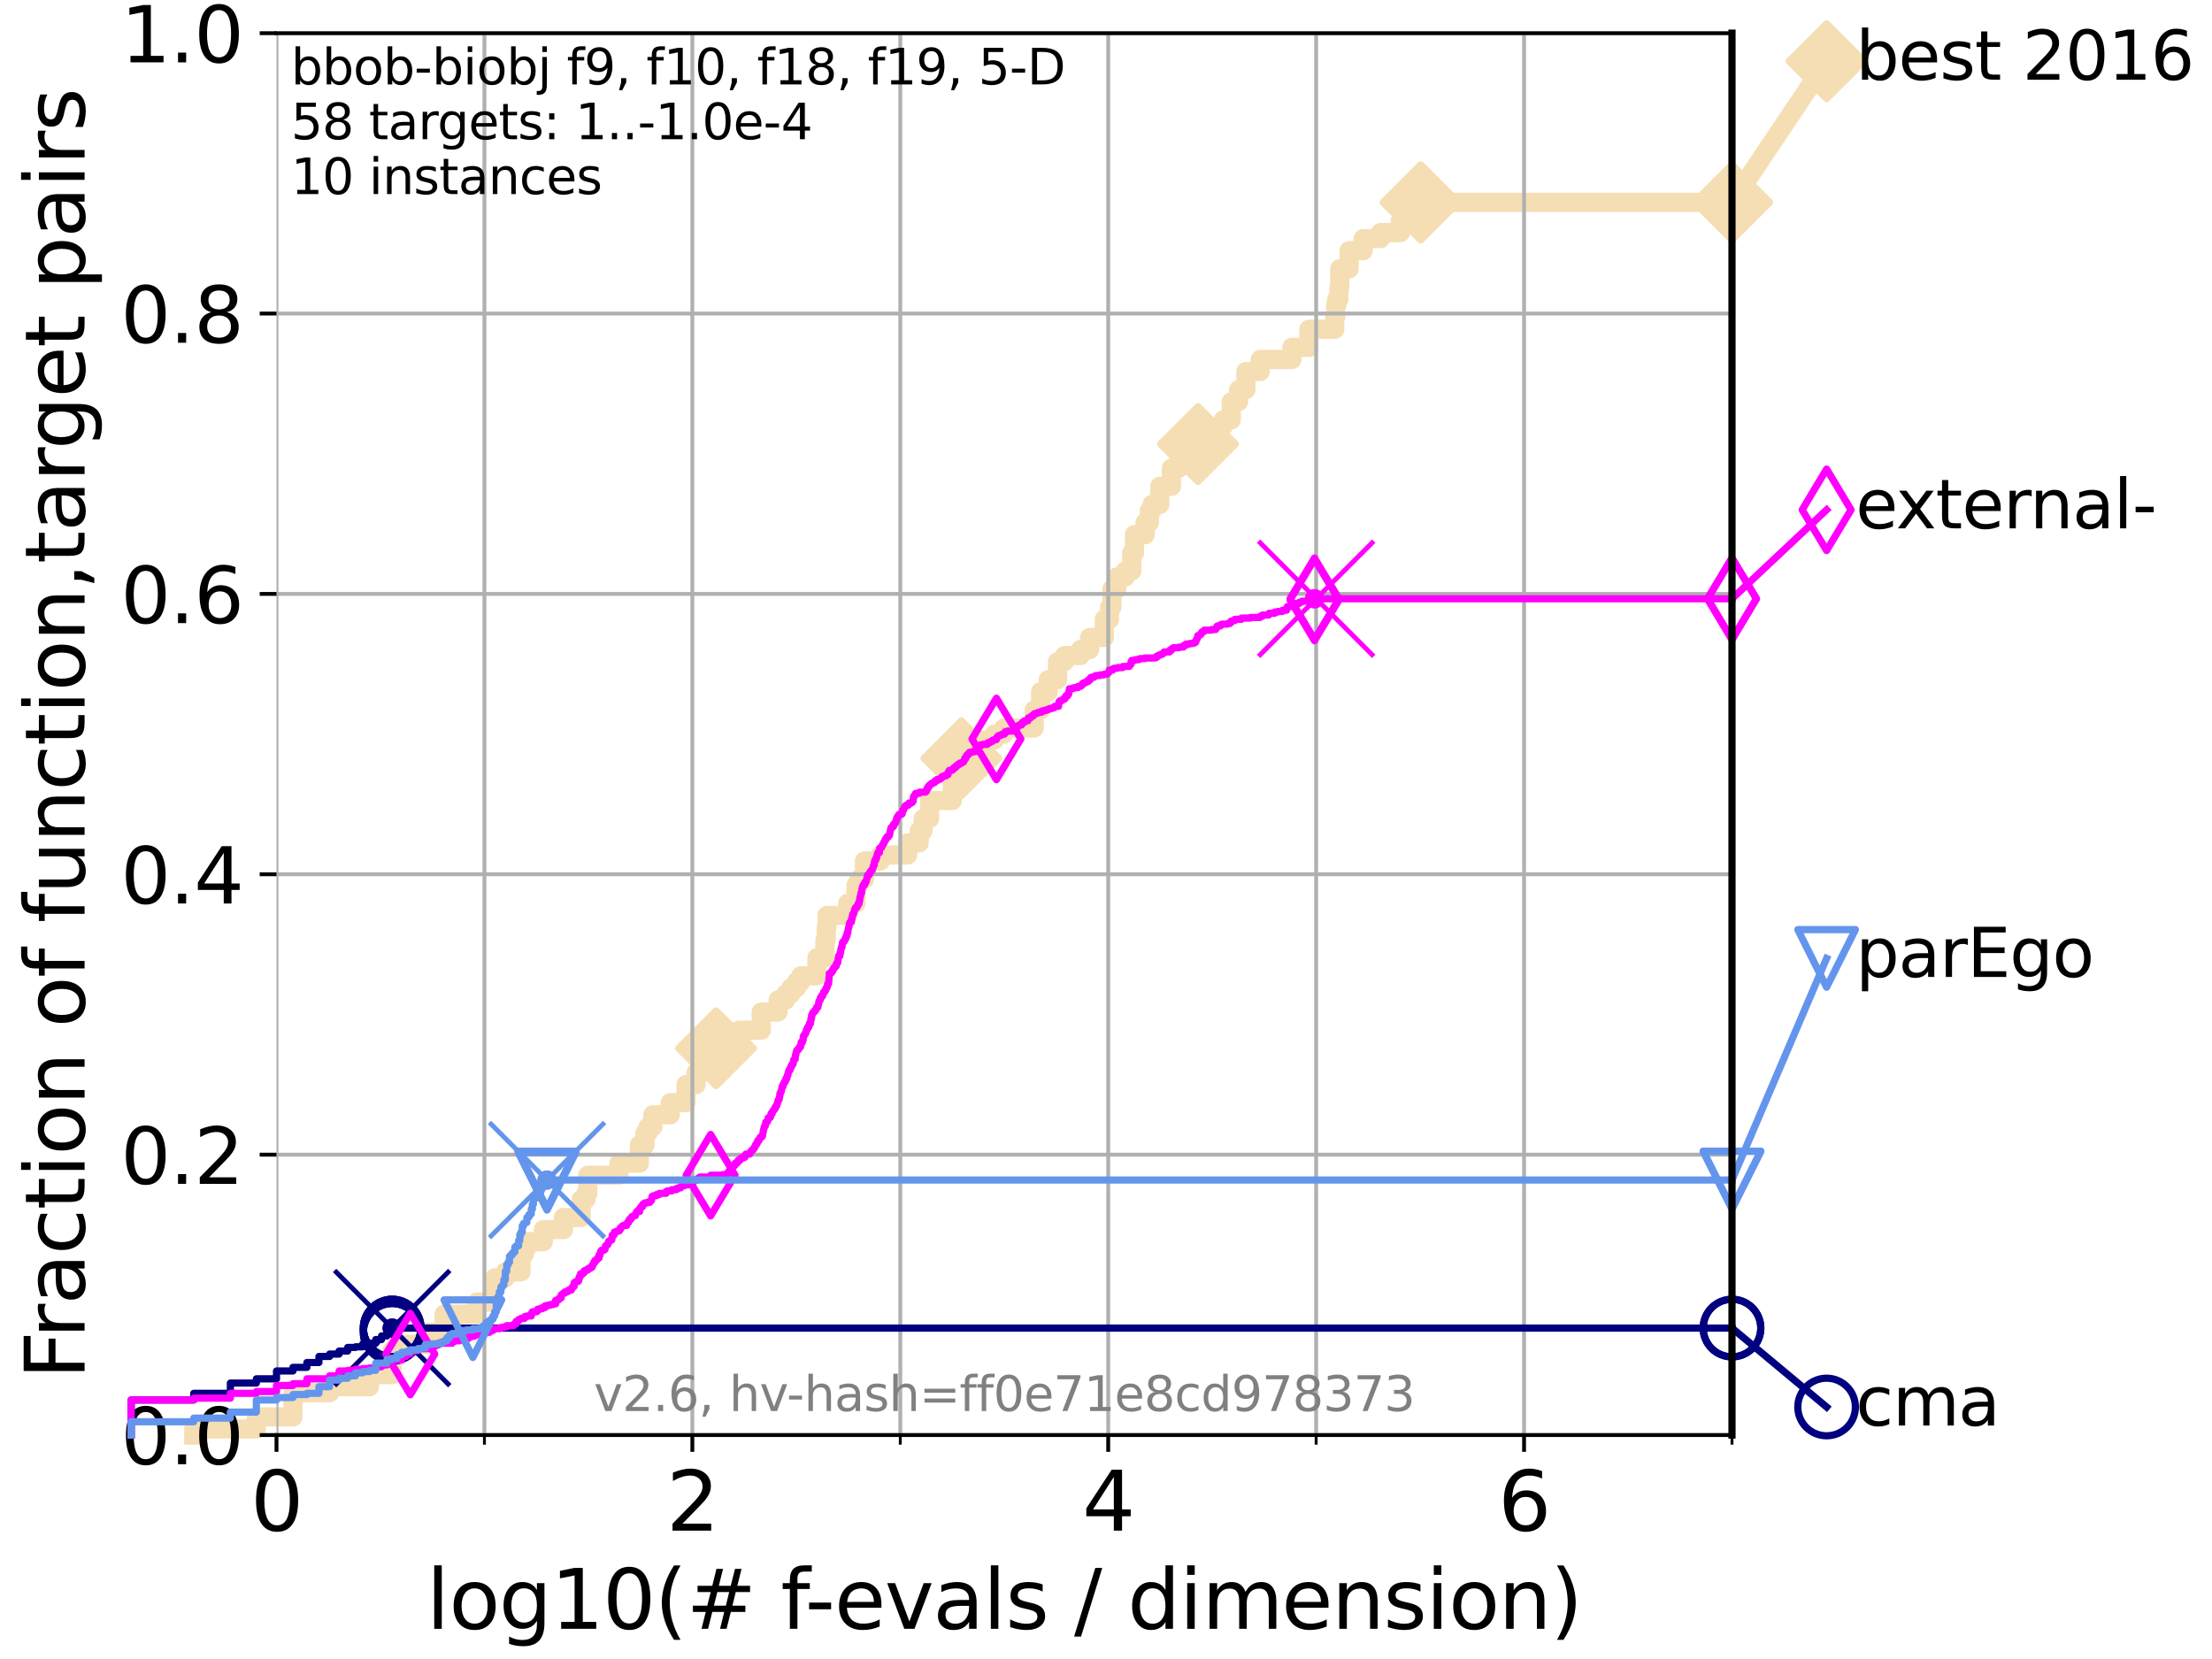 <?xml version="1.0" encoding="utf-8" standalone="no"?>
<!DOCTYPE svg PUBLIC "-//W3C//DTD SVG 1.1//EN"
  "http://www.w3.org/Graphics/SVG/1.1/DTD/svg11.dtd">
<svg xmlns:xlink="http://www.w3.org/1999/xlink" width="460.8pt" height="345.6pt" viewBox="0 0 460.8 345.6" xmlns="http://www.w3.org/2000/svg" version="1.1">
 <defs>
  <style type="text/css">*{stroke-linejoin: round; stroke-linecap: butt}</style>
 </defs>
 <g id="figure_1">
  <g id="patch_1">
   <path d="M 0 345.6 
L 460.8 345.6 
L 460.8 0 
L 0 0 
z
" style="fill: #ffffff"/>
  </g>
  <g id="axes_1">
   <g id="patch_2">
    <path d="M 57.6 298.944 
L 360.806 298.944 
L 360.806 6.912 
L 57.6 6.912 
z
" style="fill: #ffffff"/>
   </g>
   <g id="line2d_1">
    <path d="M 40.363 298.944 
L 40.363 297.685 
L 53.402 297.685 
L 53.402 295.168 
L 61.03 295.168 
L 61.03 290.133 
L 68.657 290.133 
L 68.657 288.874 
L 76.969 288.874 
L 76.969 286.356 
L 81.696 286.356 
L 81.696 281.321 
L 84.596 281.321 
L 84.596 280.063 
L 88.614 280.063 
L 88.614 277.545 
L 92.52 277.545 
L 92.52 273.769 
L 99.347 273.769 
L 99.347 271.251 
L 102.708 271.251 
L 102.708 268.734 
L 103.047 268.734 
L 103.047 266.216 
L 105.263 266.216 
L 105.263 264.958 
L 108.543 264.958 
L 108.543 261.181 
L 109.28 261.181 
L 109.28 259.922 
L 109.757 259.922 
L 109.757 258.664 
L 113.186 258.664 
L 113.186 256.146 
L 117.384 256.146 
L 117.384 253.629 
L 121.073 253.629 
L 121.073 249.852 
L 122.077 249.852 
L 122.077 248.594 
L 122.44 248.594 
L 122.44 244.817 
L 128.957 244.817 
L 128.957 242.3 
L 133.188 242.3 
L 133.188 238.524 
L 134.368 238.524 
L 134.368 236.006 
L 134.993 236.006 
L 134.993 234.747 
L 136.011 234.747 
L 136.011 232.23 
L 139.605 232.23 
L 139.605 229.712 
L 142.906 229.712 
L 142.906 225.936 
L 145.004 225.936 
L 145.004 223.418 
L 146.261 223.418 
L 146.261 220.901 
L 149.166 220.901 
L 149.166 218.383 
L 153.352 218.383 
L 153.352 215.866 
L 153.922 215.866 
L 153.922 214.607 
L 158.577 214.607 
L 158.577 210.831 
L 162.089 210.831 
L 162.089 208.313 
L 163.706 208.313 
L 163.706 207.055 
L 164.759 207.055 
L 164.759 205.796 
L 165.922 205.796 
L 165.922 204.537 
L 166.826 204.537 
L 166.826 203.278 
L 170.177 203.278 
L 170.177 199.502 
L 171.843 199.502 
L 171.843 195.726 
L 172.127 195.726 
L 172.127 193.208 
L 172.289 193.208 
L 172.289 190.691 
L 176.591 190.691 
L 176.591 188.173 
L 178.321 188.173 
L 178.321 184.397 
L 178.89 184.397 
L 178.89 183.138 
L 180.079 183.138 
L 180.079 179.362 
L 183.395 179.362 
L 183.395 178.103 
L 189.077 178.103 
L 189.077 175.586 
L 191.483 175.586 
L 191.483 173.068 
L 192.298 173.068 
L 192.298 170.551 
L 193.637 170.551 
L 193.637 166.774 
L 198.388 166.774 
L 198.388 162.998 
L 200.085 162.998 
L 200.085 160.481 
L 200.279 160.481 
L 200.279 157.963 
L 201.773 157.963 
L 201.773 155.446 
L 202.402 155.446 
L 202.402 154.187 
L 207.144 154.187 
L 207.144 152.928 
L 209.106 152.928 
L 209.106 151.669 
L 215.439 151.669 
L 215.439 147.893 
L 216.773 147.893 
L 216.773 144.117 
L 218.367 144.117 
L 218.367 141.599 
L 220.302 141.599 
L 220.302 137.823 
L 221.774 137.823 
L 221.774 136.564 
L 225.094 136.564 
L 225.094 135.305 
L 226.995 135.305 
L 226.995 132.788 
L 230.046 132.788 
L 230.046 129.012 
L 231.133 129.012 
L 231.159 126.494 
L 231.637 126.494 
L 231.637 122.718 
L 232.652 122.718 
L 232.652 120.2 
L 234.406 120.2 
L 234.406 118.942 
L 235.78 118.942 
L 235.78 115.165 
L 236.331 115.165 
L 236.331 111.389 
L 238.534 111.389 
L 238.534 108.871 
L 239.432 108.871 
L 239.432 106.354 
L 239.99 106.354 
L 239.99 105.095 
L 241.594 105.095 
L 241.594 101.319 
L 244.033 101.319 
L 244.033 97.543 
L 245.542 97.543 
L 245.542 95.025 
L 249.561 95.025 
L 249.561 92.508 
L 252.704 92.508 
L 252.704 91.249 
L 254.073 91.249 
L 254.073 88.731 
L 254.857 88.731 
L 254.857 87.473 
L 256.494 87.473 
L 256.494 83.696 
L 257.994 83.696 
L 258.036 81.179 
L 259.548 81.179 
L 259.548 77.402 
L 262.523 77.402 
L 262.523 74.885 
L 269.129 74.885 
L 269.129 72.367 
L 272.667 72.367 
L 272.667 68.591 
L 278.051 68.591 
L 278.051 66.074 
L 278.244 66.074 
L 278.244 63.556 
L 278.488 63.556 
L 278.488 62.297 
L 278.916 62.297 
L 278.916 59.78 
L 279.09 59.78 
L 279.09 56.004 
L 281.036 56.004 
L 281.036 52.227 
L 283.967 52.227 
L 283.967 49.71 
L 287.597 49.71 
L 287.597 48.451 
L 291.72 48.451 
L 291.72 45.934 
L 295.954 45.934 
L 295.954 42.157 
L 360.806 42.157 
L 360.806 42.157 
" style="fill: none; stroke: #f5deb3; stroke-width: 4; stroke-linecap: square"/>
   </g>
   <g id="line2d_2">
    <defs>
     <path id="m447595544a" d="M 0 7.778 
L 7.778 0 
L 0 -7.778 
L -7.778 0 
z
" style="stroke: #f5deb3; stroke-width: 1.5; stroke-linejoin: miter"/>
    </defs>
    <g>
     <use xlink:href="#m447595544a" x="149.166" y="218.383" style="fill: #f5deb3; stroke: #f5deb3; stroke-width: 1.5; stroke-linejoin: miter"/>
     <use xlink:href="#m447595544a" x="200.279" y="157.963" style="fill: #f5deb3; stroke: #f5deb3; stroke-width: 1.5; stroke-linejoin: miter"/>
     <use xlink:href="#m447595544a" x="249.561" y="92.508" style="fill: #f5deb3; stroke: #f5deb3; stroke-width: 1.5; stroke-linejoin: miter"/>
     <use xlink:href="#m447595544a" x="295.954" y="42.157" style="fill: #f5deb3; stroke: #f5deb3; stroke-width: 1.5; stroke-linejoin: miter"/>
     <use xlink:href="#m447595544a" x="295.954" y="42.157" style="fill: #f5deb3; stroke: #f5deb3; stroke-width: 1.5; stroke-linejoin: miter"/>
     <use xlink:href="#m447595544a" x="360.806" y="42.157" style="fill: #f5deb3; stroke: #f5deb3; stroke-width: 1.5; stroke-linejoin: miter"/>
    </g>
   </g>
   <g id="line2d_3">
    <path style="fill: none; stroke: #f5deb3; stroke-width: 4; stroke-linecap: square"/>
    <g/>
   </g>
   <g id="line2d_4">
    <path d="M 360.806 42.157 
L 380.515 12.753 
" style="fill: none; stroke: #f5deb3; stroke-width: 4; stroke-linecap: square"/>
    <g>
     <use xlink:href="#m447595544a" x="360.806" y="42.157" style="fill: #f5deb3; stroke: #f5deb3; stroke-width: 1.5; stroke-linejoin: miter"/>
     <use xlink:href="#m447595544a" x="380.515" y="12.753" style="fill: #f5deb3; stroke: #f5deb3; stroke-width: 1.5; stroke-linejoin: miter"/>
    </g>
   </g>
   <g id="matplotlib.axis_1">
    <g id="xtick_1">
     <g id="line2d_5">
      <path d="M 57.6 298.944 
L 57.6 6.912 
" clip-path="url(#p65b5e4d5d0)" style="fill: none; stroke: #b0b0b0; stroke-width: 0.8; stroke-linecap: square"/>
     </g>
     <g id="line2d_6">
      <defs>
       <path id="m6339e80594" d="M 0 0 
L 0 3.5 
" style="stroke: #000000; stroke-width: 0.8"/>
      </defs>
      <g>
       <use xlink:href="#m6339e80594" x="57.6" y="298.944" style="stroke: #000000; stroke-width: 0.8"/>
      </g>
     </g>
     <g id="text_1">
      <!-- 0 -->
      <g transform="translate(52.192 318.861)scale(0.17 -0.17)">
       <defs>
        <path id="DejaVuSans-30" d="M 2034 4250 
Q 1547 4250 1301 3770 
Q 1056 3291 1056 2328 
Q 1056 1369 1301 889 
Q 1547 409 2034 409 
Q 2525 409 2770 889 
Q 3016 1369 3016 2328 
Q 3016 3291 2770 3770 
Q 2525 4250 2034 4250 
z
M 2034 4750 
Q 2819 4750 3233 4129 
Q 3647 3509 3647 2328 
Q 3647 1150 3233 529 
Q 2819 -91 2034 -91 
Q 1250 -91 836 529 
Q 422 1150 422 2328 
Q 422 3509 836 4129 
Q 1250 4750 2034 4750 
z
" transform="scale(0.016)"/>
       </defs>
       <use xlink:href="#DejaVuSans-30"/>
      </g>
     </g>
    </g>
    <g id="xtick_2">
     <g id="line2d_7">
      <path d="M 144.23 298.944 
L 144.23 6.912 
" clip-path="url(#p65b5e4d5d0)" style="fill: none; stroke: #b0b0b0; stroke-width: 0.8; stroke-linecap: square"/>
     </g>
     <g id="line2d_8">
      <g>
       <use xlink:href="#m6339e80594" x="144.23" y="298.944" style="stroke: #000000; stroke-width: 0.8"/>
      </g>
     </g>
     <g id="text_2">
      <!-- 2 -->
      <g transform="translate(138.822 318.861)scale(0.17 -0.17)">
       <defs>
        <path id="DejaVuSans-32" d="M 1228 531 
L 3431 531 
L 3431 0 
L 469 0 
L 469 531 
Q 828 903 1448 1529 
Q 2069 2156 2228 2338 
Q 2531 2678 2651 2914 
Q 2772 3150 2772 3378 
Q 2772 3750 2511 3984 
Q 2250 4219 1831 4219 
Q 1534 4219 1204 4116 
Q 875 4013 500 3803 
L 500 4441 
Q 881 4594 1212 4672 
Q 1544 4750 1819 4750 
Q 2544 4750 2975 4387 
Q 3406 4025 3406 3419 
Q 3406 3131 3298 2873 
Q 3191 2616 2906 2266 
Q 2828 2175 2409 1742 
Q 1991 1309 1228 531 
z
" transform="scale(0.016)"/>
       </defs>
       <use xlink:href="#DejaVuSans-32"/>
      </g>
     </g>
    </g>
    <g id="xtick_3">
     <g id="line2d_9">
      <path d="M 230.861 298.944 
L 230.861 6.912 
" clip-path="url(#p65b5e4d5d0)" style="fill: none; stroke: #b0b0b0; stroke-width: 0.8; stroke-linecap: square"/>
     </g>
     <g id="line2d_10">
      <g>
       <use xlink:href="#m6339e80594" x="230.861" y="298.944" style="stroke: #000000; stroke-width: 0.8"/>
      </g>
     </g>
     <g id="text_3">
      <!-- 4 -->
      <g transform="translate(225.453 318.861)scale(0.17 -0.17)">
       <defs>
        <path id="DejaVuSans-34" d="M 2419 4116 
L 825 1625 
L 2419 1625 
L 2419 4116 
z
M 2253 4666 
L 3047 4666 
L 3047 1625 
L 3713 1625 
L 3713 1100 
L 3047 1100 
L 3047 0 
L 2419 0 
L 2419 1100 
L 313 1100 
L 313 1709 
L 2253 4666 
z
" transform="scale(0.016)"/>
       </defs>
       <use xlink:href="#DejaVuSans-34"/>
      </g>
     </g>
    </g>
    <g id="xtick_4">
     <g id="line2d_11">
      <path d="M 317.491 298.944 
L 317.491 6.912 
" clip-path="url(#p65b5e4d5d0)" style="fill: none; stroke: #b0b0b0; stroke-width: 0.8; stroke-linecap: square"/>
     </g>
     <g id="line2d_12">
      <g>
       <use xlink:href="#m6339e80594" x="317.491" y="298.944" style="stroke: #000000; stroke-width: 0.8"/>
      </g>
     </g>
     <g id="text_4">
      <!-- 6 -->
      <g transform="translate(312.083 318.861)scale(0.17 -0.17)">
       <defs>
        <path id="DejaVuSans-36" d="M 2113 2584 
Q 1688 2584 1439 2293 
Q 1191 2003 1191 1497 
Q 1191 994 1439 701 
Q 1688 409 2113 409 
Q 2538 409 2786 701 
Q 3034 994 3034 1497 
Q 3034 2003 2786 2293 
Q 2538 2584 2113 2584 
z
M 3366 4563 
L 3366 3988 
Q 3128 4100 2886 4159 
Q 2644 4219 2406 4219 
Q 1781 4219 1451 3797 
Q 1122 3375 1075 2522 
Q 1259 2794 1537 2939 
Q 1816 3084 2150 3084 
Q 2853 3084 3261 2657 
Q 3669 2231 3669 1497 
Q 3669 778 3244 343 
Q 2819 -91 2113 -91 
Q 1303 -91 875 529 
Q 447 1150 447 2328 
Q 447 3434 972 4092 
Q 1497 4750 2381 4750 
Q 2619 4750 2861 4703 
Q 3103 4656 3366 4563 
z
" transform="scale(0.016)"/>
       </defs>
       <use xlink:href="#DejaVuSans-36"/>
      </g>
     </g>
    </g>
    <g id="xtick_5">
     <g id="line2d_13">
      <path d="M 100.915 298.944 
L 100.915 6.912 
" clip-path="url(#p65b5e4d5d0)" style="fill: none; stroke: #b0b0b0; stroke-width: 0.8; stroke-linecap: square"/>
     </g>
     <g id="line2d_14">
      <defs>
       <path id="m349045e94a" d="M 0 0 
L 0 2 
" style="stroke: #000000; stroke-width: 0.6"/>
      </defs>
      <g>
       <use xlink:href="#m349045e94a" x="100.915" y="298.944" style="stroke: #000000; stroke-width: 0.6"/>
      </g>
     </g>
    </g>
    <g id="xtick_6">
     <g id="line2d_15">
      <path d="M 187.546 298.944 
L 187.546 6.912 
" clip-path="url(#p65b5e4d5d0)" style="fill: none; stroke: #b0b0b0; stroke-width: 0.8; stroke-linecap: square"/>
     </g>
     <g id="line2d_16">
      <g>
       <use xlink:href="#m349045e94a" x="187.546" y="298.944" style="stroke: #000000; stroke-width: 0.6"/>
      </g>
     </g>
    </g>
    <g id="xtick_7">
     <g id="line2d_17">
      <path d="M 274.176 298.944 
L 274.176 6.912 
" clip-path="url(#p65b5e4d5d0)" style="fill: none; stroke: #b0b0b0; stroke-width: 0.8; stroke-linecap: square"/>
     </g>
     <g id="line2d_18">
      <g>
       <use xlink:href="#m349045e94a" x="274.176" y="298.944" style="stroke: #000000; stroke-width: 0.6"/>
      </g>
     </g>
    </g>
    <g id="xtick_8">
     <g id="line2d_19">
      <path d="M 360.806 298.944 
L 360.806 6.912 
" clip-path="url(#p65b5e4d5d0)" style="fill: none; stroke: #b0b0b0; stroke-width: 0.8; stroke-linecap: square"/>
     </g>
     <g id="line2d_20">
      <g>
       <use xlink:href="#m349045e94a" x="360.806" y="298.944" style="stroke: #000000; stroke-width: 0.6"/>
      </g>
     </g>
    </g>
    <g id="text_5">
     <!-- log10(# f-evals / dimension) -->
     <g transform="translate(88.823 339.314)scale(0.17 -0.17)">
      <defs>
       <path id="DejaVuSans-6c" d="M 603 4863 
L 1178 4863 
L 1178 0 
L 603 0 
L 603 4863 
z
" transform="scale(0.016)"/>
       <path id="DejaVuSans-6f" d="M 1959 3097 
Q 1497 3097 1228 2736 
Q 959 2375 959 1747 
Q 959 1119 1226 758 
Q 1494 397 1959 397 
Q 2419 397 2687 759 
Q 2956 1122 2956 1747 
Q 2956 2369 2687 2733 
Q 2419 3097 1959 3097 
z
M 1959 3584 
Q 2709 3584 3137 3096 
Q 3566 2609 3566 1747 
Q 3566 888 3137 398 
Q 2709 -91 1959 -91 
Q 1206 -91 779 398 
Q 353 888 353 1747 
Q 353 2609 779 3096 
Q 1206 3584 1959 3584 
z
" transform="scale(0.016)"/>
       <path id="DejaVuSans-67" d="M 2906 1791 
Q 2906 2416 2648 2759 
Q 2391 3103 1925 3103 
Q 1463 3103 1205 2759 
Q 947 2416 947 1791 
Q 947 1169 1205 825 
Q 1463 481 1925 481 
Q 2391 481 2648 825 
Q 2906 1169 2906 1791 
z
M 3481 434 
Q 3481 -459 3084 -895 
Q 2688 -1331 1869 -1331 
Q 1566 -1331 1297 -1286 
Q 1028 -1241 775 -1147 
L 775 -588 
Q 1028 -725 1275 -790 
Q 1522 -856 1778 -856 
Q 2344 -856 2625 -561 
Q 2906 -266 2906 331 
L 2906 616 
Q 2728 306 2450 153 
Q 2172 0 1784 0 
Q 1141 0 747 490 
Q 353 981 353 1791 
Q 353 2603 747 3093 
Q 1141 3584 1784 3584 
Q 2172 3584 2450 3431 
Q 2728 3278 2906 2969 
L 2906 3500 
L 3481 3500 
L 3481 434 
z
" transform="scale(0.016)"/>
       <path id="DejaVuSans-31" d="M 794 531 
L 1825 531 
L 1825 4091 
L 703 3866 
L 703 4441 
L 1819 4666 
L 2450 4666 
L 2450 531 
L 3481 531 
L 3481 0 
L 794 0 
L 794 531 
z
" transform="scale(0.016)"/>
       <path id="DejaVuSans-28" d="M 1984 4856 
Q 1566 4138 1362 3434 
Q 1159 2731 1159 2009 
Q 1159 1288 1364 580 
Q 1569 -128 1984 -844 
L 1484 -844 
Q 1016 -109 783 600 
Q 550 1309 550 2009 
Q 550 2706 781 3412 
Q 1013 4119 1484 4856 
L 1984 4856 
z
" transform="scale(0.016)"/>
       <path id="DejaVuSans-23" d="M 3272 2816 
L 2363 2816 
L 2100 1772 
L 3016 1772 
L 3272 2816 
z
M 2803 4594 
L 2478 3297 
L 3391 3297 
L 3719 4594 
L 4219 4594 
L 3897 3297 
L 4872 3297 
L 4872 2816 
L 3775 2816 
L 3519 1772 
L 4513 1772 
L 4513 1294 
L 3397 1294 
L 3072 0 
L 2572 0 
L 2894 1294 
L 1978 1294 
L 1656 0 
L 1153 0 
L 1478 1294 
L 494 1294 
L 494 1772 
L 1594 1772 
L 1856 2816 
L 850 2816 
L 850 3297 
L 1978 3297 
L 2297 4594 
L 2803 4594 
z
" transform="scale(0.016)"/>
       <path id="DejaVuSans-20" transform="scale(0.016)"/>
       <path id="DejaVuSans-66" d="M 2375 4863 
L 2375 4384 
L 1825 4384 
Q 1516 4384 1395 4259 
Q 1275 4134 1275 3809 
L 1275 3500 
L 2222 3500 
L 2222 3053 
L 1275 3053 
L 1275 0 
L 697 0 
L 697 3053 
L 147 3053 
L 147 3500 
L 697 3500 
L 697 3744 
Q 697 4328 969 4595 
Q 1241 4863 1831 4863 
L 2375 4863 
z
" transform="scale(0.016)"/>
       <path id="DejaVuSans-2d" d="M 313 2009 
L 1997 2009 
L 1997 1497 
L 313 1497 
L 313 2009 
z
" transform="scale(0.016)"/>
       <path id="DejaVuSans-65" d="M 3597 1894 
L 3597 1613 
L 953 1613 
Q 991 1019 1311 708 
Q 1631 397 2203 397 
Q 2534 397 2845 478 
Q 3156 559 3463 722 
L 3463 178 
Q 3153 47 2828 -22 
Q 2503 -91 2169 -91 
Q 1331 -91 842 396 
Q 353 884 353 1716 
Q 353 2575 817 3079 
Q 1281 3584 2069 3584 
Q 2775 3584 3186 3129 
Q 3597 2675 3597 1894 
z
M 3022 2063 
Q 3016 2534 2758 2815 
Q 2500 3097 2075 3097 
Q 1594 3097 1305 2825 
Q 1016 2553 972 2059 
L 3022 2063 
z
" transform="scale(0.016)"/>
       <path id="DejaVuSans-76" d="M 191 3500 
L 800 3500 
L 1894 563 
L 2988 3500 
L 3597 3500 
L 2284 0 
L 1503 0 
L 191 3500 
z
" transform="scale(0.016)"/>
       <path id="DejaVuSans-61" d="M 2194 1759 
Q 1497 1759 1228 1600 
Q 959 1441 959 1056 
Q 959 750 1161 570 
Q 1363 391 1709 391 
Q 2188 391 2477 730 
Q 2766 1069 2766 1631 
L 2766 1759 
L 2194 1759 
z
M 3341 1997 
L 3341 0 
L 2766 0 
L 2766 531 
Q 2569 213 2275 61 
Q 1981 -91 1556 -91 
Q 1019 -91 701 211 
Q 384 513 384 1019 
Q 384 1609 779 1909 
Q 1175 2209 1959 2209 
L 2766 2209 
L 2766 2266 
Q 2766 2663 2505 2880 
Q 2244 3097 1772 3097 
Q 1472 3097 1187 3025 
Q 903 2953 641 2809 
L 641 3341 
Q 956 3463 1253 3523 
Q 1550 3584 1831 3584 
Q 2591 3584 2966 3190 
Q 3341 2797 3341 1997 
z
" transform="scale(0.016)"/>
       <path id="DejaVuSans-73" d="M 2834 3397 
L 2834 2853 
Q 2591 2978 2328 3040 
Q 2066 3103 1784 3103 
Q 1356 3103 1142 2972 
Q 928 2841 928 2578 
Q 928 2378 1081 2264 
Q 1234 2150 1697 2047 
L 1894 2003 
Q 2506 1872 2764 1633 
Q 3022 1394 3022 966 
Q 3022 478 2636 193 
Q 2250 -91 1575 -91 
Q 1294 -91 989 -36 
Q 684 19 347 128 
L 347 722 
Q 666 556 975 473 
Q 1284 391 1588 391 
Q 1994 391 2212 530 
Q 2431 669 2431 922 
Q 2431 1156 2273 1281 
Q 2116 1406 1581 1522 
L 1381 1569 
Q 847 1681 609 1914 
Q 372 2147 372 2553 
Q 372 3047 722 3315 
Q 1072 3584 1716 3584 
Q 2034 3584 2315 3537 
Q 2597 3491 2834 3397 
z
" transform="scale(0.016)"/>
       <path id="DejaVuSans-2f" d="M 1625 4666 
L 2156 4666 
L 531 -594 
L 0 -594 
L 1625 4666 
z
" transform="scale(0.016)"/>
       <path id="DejaVuSans-64" d="M 2906 2969 
L 2906 4863 
L 3481 4863 
L 3481 0 
L 2906 0 
L 2906 525 
Q 2725 213 2448 61 
Q 2172 -91 1784 -91 
Q 1150 -91 751 415 
Q 353 922 353 1747 
Q 353 2572 751 3078 
Q 1150 3584 1784 3584 
Q 2172 3584 2448 3432 
Q 2725 3281 2906 2969 
z
M 947 1747 
Q 947 1113 1208 752 
Q 1469 391 1925 391 
Q 2381 391 2643 752 
Q 2906 1113 2906 1747 
Q 2906 2381 2643 2742 
Q 2381 3103 1925 3103 
Q 1469 3103 1208 2742 
Q 947 2381 947 1747 
z
" transform="scale(0.016)"/>
       <path id="DejaVuSans-69" d="M 603 3500 
L 1178 3500 
L 1178 0 
L 603 0 
L 603 3500 
z
M 603 4863 
L 1178 4863 
L 1178 4134 
L 603 4134 
L 603 4863 
z
" transform="scale(0.016)"/>
       <path id="DejaVuSans-6d" d="M 3328 2828 
Q 3544 3216 3844 3400 
Q 4144 3584 4550 3584 
Q 5097 3584 5394 3201 
Q 5691 2819 5691 2113 
L 5691 0 
L 5113 0 
L 5113 2094 
Q 5113 2597 4934 2840 
Q 4756 3084 4391 3084 
Q 3944 3084 3684 2787 
Q 3425 2491 3425 1978 
L 3425 0 
L 2847 0 
L 2847 2094 
Q 2847 2600 2669 2842 
Q 2491 3084 2119 3084 
Q 1678 3084 1418 2786 
Q 1159 2488 1159 1978 
L 1159 0 
L 581 0 
L 581 3500 
L 1159 3500 
L 1159 2956 
Q 1356 3278 1631 3431 
Q 1906 3584 2284 3584 
Q 2666 3584 2933 3390 
Q 3200 3197 3328 2828 
z
" transform="scale(0.016)"/>
       <path id="DejaVuSans-6e" d="M 3513 2113 
L 3513 0 
L 2938 0 
L 2938 2094 
Q 2938 2591 2744 2837 
Q 2550 3084 2163 3084 
Q 1697 3084 1428 2787 
Q 1159 2491 1159 1978 
L 1159 0 
L 581 0 
L 581 3500 
L 1159 3500 
L 1159 2956 
Q 1366 3272 1645 3428 
Q 1925 3584 2291 3584 
Q 2894 3584 3203 3211 
Q 3513 2838 3513 2113 
z
" transform="scale(0.016)"/>
       <path id="DejaVuSans-29" d="M 513 4856 
L 1013 4856 
Q 1481 4119 1714 3412 
Q 1947 2706 1947 2009 
Q 1947 1309 1714 600 
Q 1481 -109 1013 -844 
L 513 -844 
Q 928 -128 1133 580 
Q 1338 1288 1338 2009 
Q 1338 2731 1133 3434 
Q 928 4138 513 4856 
z
" transform="scale(0.016)"/>
      </defs>
      <use xlink:href="#DejaVuSans-6c"/>
      <use xlink:href="#DejaVuSans-6f" x="27.783"/>
      <use xlink:href="#DejaVuSans-67" x="88.965"/>
      <use xlink:href="#DejaVuSans-31" x="152.441"/>
      <use xlink:href="#DejaVuSans-30" x="216.064"/>
      <use xlink:href="#DejaVuSans-28" x="279.688"/>
      <use xlink:href="#DejaVuSans-23" x="318.701"/>
      <use xlink:href="#DejaVuSans-20" x="402.49"/>
      <use xlink:href="#DejaVuSans-66" x="434.277"/>
      <use xlink:href="#DejaVuSans-2d" x="463.982"/>
      <use xlink:href="#DejaVuSans-65" x="500.066"/>
      <use xlink:href="#DejaVuSans-76" x="561.59"/>
      <use xlink:href="#DejaVuSans-61" x="620.77"/>
      <use xlink:href="#DejaVuSans-6c" x="682.049"/>
      <use xlink:href="#DejaVuSans-73" x="709.832"/>
      <use xlink:href="#DejaVuSans-20" x="761.932"/>
      <use xlink:href="#DejaVuSans-2f" x="793.719"/>
      <use xlink:href="#DejaVuSans-20" x="827.41"/>
      <use xlink:href="#DejaVuSans-64" x="859.197"/>
      <use xlink:href="#DejaVuSans-69" x="922.674"/>
      <use xlink:href="#DejaVuSans-6d" x="950.457"/>
      <use xlink:href="#DejaVuSans-65" x="1047.869"/>
      <use xlink:href="#DejaVuSans-6e" x="1109.393"/>
      <use xlink:href="#DejaVuSans-73" x="1172.771"/>
      <use xlink:href="#DejaVuSans-69" x="1224.871"/>
      <use xlink:href="#DejaVuSans-6f" x="1252.654"/>
      <use xlink:href="#DejaVuSans-6e" x="1313.836"/>
      <use xlink:href="#DejaVuSans-29" x="1377.215"/>
     </g>
    </g>
   </g>
   <g id="matplotlib.axis_2">
    <g id="ytick_1">
     <g id="line2d_21">
      <path d="M 57.6 298.944 
L 360.806 298.944 
" clip-path="url(#p65b5e4d5d0)" style="fill: none; stroke: #b0b0b0; stroke-width: 0.8; stroke-linecap: square"/>
     </g>
     <g id="line2d_22">
      <defs>
       <path id="m9613557b35" d="M 0 0 
L -3.5 0 
" style="stroke: #000000; stroke-width: 0.8"/>
      </defs>
      <g>
       <use xlink:href="#m9613557b35" x="57.6" y="298.944" style="stroke: #000000; stroke-width: 0.8"/>
      </g>
     </g>
     <g id="text_6">
      <!-- 0.0 -->
      <g transform="translate(25.155 305.023)scale(0.16 -0.16)">
       <defs>
        <path id="DejaVuSans-2e" d="M 684 794 
L 1344 794 
L 1344 0 
L 684 0 
L 684 794 
z
" transform="scale(0.016)"/>
       </defs>
       <use xlink:href="#DejaVuSans-30"/>
       <use xlink:href="#DejaVuSans-2e" x="63.623"/>
       <use xlink:href="#DejaVuSans-30" x="95.41"/>
      </g>
     </g>
    </g>
    <g id="ytick_2">
     <g id="line2d_23">
      <path d="M 57.6 240.538 
L 360.806 240.538 
" clip-path="url(#p65b5e4d5d0)" style="fill: none; stroke: #b0b0b0; stroke-width: 0.8; stroke-linecap: square"/>
     </g>
     <g id="line2d_24">
      <g>
       <use xlink:href="#m9613557b35" x="57.6" y="240.538" style="stroke: #000000; stroke-width: 0.8"/>
      </g>
     </g>
     <g id="text_7">
      <!-- 0.2 -->
      <g transform="translate(25.155 246.616)scale(0.16 -0.16)">
       <use xlink:href="#DejaVuSans-30"/>
       <use xlink:href="#DejaVuSans-2e" x="63.623"/>
       <use xlink:href="#DejaVuSans-32" x="95.41"/>
      </g>
     </g>
    </g>
    <g id="ytick_3">
     <g id="line2d_25">
      <path d="M 57.6 182.131 
L 360.806 182.131 
" clip-path="url(#p65b5e4d5d0)" style="fill: none; stroke: #b0b0b0; stroke-width: 0.8; stroke-linecap: square"/>
     </g>
     <g id="line2d_26">
      <g>
       <use xlink:href="#m9613557b35" x="57.6" y="182.131" style="stroke: #000000; stroke-width: 0.8"/>
      </g>
     </g>
     <g id="text_8">
      <!-- 0.4 -->
      <g transform="translate(25.155 188.21)scale(0.16 -0.16)">
       <use xlink:href="#DejaVuSans-30"/>
       <use xlink:href="#DejaVuSans-2e" x="63.623"/>
       <use xlink:href="#DejaVuSans-34" x="95.41"/>
      </g>
     </g>
    </g>
    <g id="ytick_4">
     <g id="line2d_27">
      <path d="M 57.6 123.725 
L 360.806 123.725 
" clip-path="url(#p65b5e4d5d0)" style="fill: none; stroke: #b0b0b0; stroke-width: 0.8; stroke-linecap: square"/>
     </g>
     <g id="line2d_28">
      <g>
       <use xlink:href="#m9613557b35" x="57.6" y="123.725" style="stroke: #000000; stroke-width: 0.8"/>
      </g>
     </g>
     <g id="text_9">
      <!-- 0.6 -->
      <g transform="translate(25.155 129.804)scale(0.16 -0.16)">
       <use xlink:href="#DejaVuSans-30"/>
       <use xlink:href="#DejaVuSans-2e" x="63.623"/>
       <use xlink:href="#DejaVuSans-36" x="95.41"/>
      </g>
     </g>
    </g>
    <g id="ytick_5">
     <g id="line2d_29">
      <path d="M 57.6 65.318 
L 360.806 65.318 
" clip-path="url(#p65b5e4d5d0)" style="fill: none; stroke: #b0b0b0; stroke-width: 0.8; stroke-linecap: square"/>
     </g>
     <g id="line2d_30">
      <g>
       <use xlink:href="#m9613557b35" x="57.6" y="65.318" style="stroke: #000000; stroke-width: 0.8"/>
      </g>
     </g>
     <g id="text_10">
      <!-- 0.8 -->
      <g transform="translate(25.155 71.397)scale(0.16 -0.16)">
       <defs>
        <path id="DejaVuSans-38" d="M 2034 2216 
Q 1584 2216 1326 1975 
Q 1069 1734 1069 1313 
Q 1069 891 1326 650 
Q 1584 409 2034 409 
Q 2484 409 2743 651 
Q 3003 894 3003 1313 
Q 3003 1734 2745 1975 
Q 2488 2216 2034 2216 
z
M 1403 2484 
Q 997 2584 770 2862 
Q 544 3141 544 3541 
Q 544 4100 942 4425 
Q 1341 4750 2034 4750 
Q 2731 4750 3128 4425 
Q 3525 4100 3525 3541 
Q 3525 3141 3298 2862 
Q 3072 2584 2669 2484 
Q 3125 2378 3379 2068 
Q 3634 1759 3634 1313 
Q 3634 634 3220 271 
Q 2806 -91 2034 -91 
Q 1263 -91 848 271 
Q 434 634 434 1313 
Q 434 1759 690 2068 
Q 947 2378 1403 2484 
z
M 1172 3481 
Q 1172 3119 1398 2916 
Q 1625 2713 2034 2713 
Q 2441 2713 2670 2916 
Q 2900 3119 2900 3481 
Q 2900 3844 2670 4047 
Q 2441 4250 2034 4250 
Q 1625 4250 1398 4047 
Q 1172 3844 1172 3481 
z
" transform="scale(0.016)"/>
       </defs>
       <use xlink:href="#DejaVuSans-30"/>
       <use xlink:href="#DejaVuSans-2e" x="63.623"/>
       <use xlink:href="#DejaVuSans-38" x="95.41"/>
      </g>
     </g>
    </g>
    <g id="ytick_6">
     <g id="line2d_31">
      <path d="M 57.6 6.912 
L 360.806 6.912 
" clip-path="url(#p65b5e4d5d0)" style="fill: none; stroke: #b0b0b0; stroke-width: 0.8; stroke-linecap: square"/>
     </g>
     <g id="line2d_32">
      <g>
       <use xlink:href="#m9613557b35" x="57.6" y="6.912" style="stroke: #000000; stroke-width: 0.8"/>
      </g>
     </g>
     <g id="text_11">
      <!-- 1.0 -->
      <g transform="translate(25.155 12.991)scale(0.16 -0.16)">
       <use xlink:href="#DejaVuSans-31"/>
       <use xlink:href="#DejaVuSans-2e" x="63.623"/>
       <use xlink:href="#DejaVuSans-30" x="95.41"/>
      </g>
     </g>
    </g>
    <g id="text_12">
     <!-- Fraction of function,target pairs -->
     <g transform="translate(17.62 287.313)rotate(-90)scale(0.17 -0.17)">
      <defs>
       <path id="DejaVuSans-46" d="M 628 4666 
L 3309 4666 
L 3309 4134 
L 1259 4134 
L 1259 2759 
L 3109 2759 
L 3109 2228 
L 1259 2228 
L 1259 0 
L 628 0 
L 628 4666 
z
" transform="scale(0.016)"/>
       <path id="DejaVuSans-72" d="M 2631 2963 
Q 2534 3019 2420 3045 
Q 2306 3072 2169 3072 
Q 1681 3072 1420 2755 
Q 1159 2438 1159 1844 
L 1159 0 
L 581 0 
L 581 3500 
L 1159 3500 
L 1159 2956 
Q 1341 3275 1631 3429 
Q 1922 3584 2338 3584 
Q 2397 3584 2469 3576 
Q 2541 3569 2628 3553 
L 2631 2963 
z
" transform="scale(0.016)"/>
       <path id="DejaVuSans-63" d="M 3122 3366 
L 3122 2828 
Q 2878 2963 2633 3030 
Q 2388 3097 2138 3097 
Q 1578 3097 1268 2742 
Q 959 2388 959 1747 
Q 959 1106 1268 751 
Q 1578 397 2138 397 
Q 2388 397 2633 464 
Q 2878 531 3122 666 
L 3122 134 
Q 2881 22 2623 -34 
Q 2366 -91 2075 -91 
Q 1284 -91 818 406 
Q 353 903 353 1747 
Q 353 2603 823 3093 
Q 1294 3584 2113 3584 
Q 2378 3584 2631 3529 
Q 2884 3475 3122 3366 
z
" transform="scale(0.016)"/>
       <path id="DejaVuSans-74" d="M 1172 4494 
L 1172 3500 
L 2356 3500 
L 2356 3053 
L 1172 3053 
L 1172 1153 
Q 1172 725 1289 603 
Q 1406 481 1766 481 
L 2356 481 
L 2356 0 
L 1766 0 
Q 1100 0 847 248 
Q 594 497 594 1153 
L 594 3053 
L 172 3053 
L 172 3500 
L 594 3500 
L 594 4494 
L 1172 4494 
z
" transform="scale(0.016)"/>
       <path id="DejaVuSans-75" d="M 544 1381 
L 544 3500 
L 1119 3500 
L 1119 1403 
Q 1119 906 1312 657 
Q 1506 409 1894 409 
Q 2359 409 2629 706 
Q 2900 1003 2900 1516 
L 2900 3500 
L 3475 3500 
L 3475 0 
L 2900 0 
L 2900 538 
Q 2691 219 2414 64 
Q 2138 -91 1772 -91 
Q 1169 -91 856 284 
Q 544 659 544 1381 
z
M 1991 3584 
L 1991 3584 
z
" transform="scale(0.016)"/>
       <path id="DejaVuSans-2c" d="M 750 794 
L 1409 794 
L 1409 256 
L 897 -744 
L 494 -744 
L 750 256 
L 750 794 
z
" transform="scale(0.016)"/>
       <path id="DejaVuSans-70" d="M 1159 525 
L 1159 -1331 
L 581 -1331 
L 581 3500 
L 1159 3500 
L 1159 2969 
Q 1341 3281 1617 3432 
Q 1894 3584 2278 3584 
Q 2916 3584 3314 3078 
Q 3713 2572 3713 1747 
Q 3713 922 3314 415 
Q 2916 -91 2278 -91 
Q 1894 -91 1617 61 
Q 1341 213 1159 525 
z
M 3116 1747 
Q 3116 2381 2855 2742 
Q 2594 3103 2138 3103 
Q 1681 3103 1420 2742 
Q 1159 2381 1159 1747 
Q 1159 1113 1420 752 
Q 1681 391 2138 391 
Q 2594 391 2855 752 
Q 3116 1113 3116 1747 
z
" transform="scale(0.016)"/>
      </defs>
      <use xlink:href="#DejaVuSans-46"/>
      <use xlink:href="#DejaVuSans-72" x="50.27"/>
      <use xlink:href="#DejaVuSans-61" x="91.383"/>
      <use xlink:href="#DejaVuSans-63" x="152.662"/>
      <use xlink:href="#DejaVuSans-74" x="207.643"/>
      <use xlink:href="#DejaVuSans-69" x="246.852"/>
      <use xlink:href="#DejaVuSans-6f" x="274.635"/>
      <use xlink:href="#DejaVuSans-6e" x="335.816"/>
      <use xlink:href="#DejaVuSans-20" x="399.195"/>
      <use xlink:href="#DejaVuSans-6f" x="430.982"/>
      <use xlink:href="#DejaVuSans-66" x="492.164"/>
      <use xlink:href="#DejaVuSans-20" x="527.369"/>
      <use xlink:href="#DejaVuSans-66" x="559.156"/>
      <use xlink:href="#DejaVuSans-75" x="594.361"/>
      <use xlink:href="#DejaVuSans-6e" x="657.74"/>
      <use xlink:href="#DejaVuSans-63" x="721.119"/>
      <use xlink:href="#DejaVuSans-74" x="776.1"/>
      <use xlink:href="#DejaVuSans-69" x="815.309"/>
      <use xlink:href="#DejaVuSans-6f" x="843.092"/>
      <use xlink:href="#DejaVuSans-6e" x="904.273"/>
      <use xlink:href="#DejaVuSans-2c" x="967.652"/>
      <use xlink:href="#DejaVuSans-74" x="999.439"/>
      <use xlink:href="#DejaVuSans-61" x="1038.648"/>
      <use xlink:href="#DejaVuSans-72" x="1099.928"/>
      <use xlink:href="#DejaVuSans-67" x="1139.291"/>
      <use xlink:href="#DejaVuSans-65" x="1202.768"/>
      <use xlink:href="#DejaVuSans-74" x="1264.291"/>
      <use xlink:href="#DejaVuSans-20" x="1303.5"/>
      <use xlink:href="#DejaVuSans-70" x="1335.287"/>
      <use xlink:href="#DejaVuSans-61" x="1398.764"/>
      <use xlink:href="#DejaVuSans-69" x="1460.043"/>
      <use xlink:href="#DejaVuSans-72" x="1487.826"/>
      <use xlink:href="#DejaVuSans-73" x="1528.939"/>
     </g>
    </g>
   </g>
   <g id="line2d_33">
    <defs>
     <path id="m876a428497" d="M 0 1.5 
C 0.398 1.5 0.779 1.342 1.061 1.061 
C 1.342 0.779 1.5 0.398 1.5 0 
C 1.5 -0.398 1.342 -0.779 1.061 -1.061 
C 0.779 -1.342 0.398 -1.5 0 -1.5 
C -0.398 -1.5 -0.779 -1.342 -1.061 -1.061 
C -1.342 -0.779 -1.5 -0.398 -1.5 0 
C -1.5 0.398 -1.342 0.779 -1.061 1.061 
C -0.779 1.342 -0.398 1.5 0 1.5 
z
" style="stroke: #f5deb3"/>
    </defs>
    <g>
     <use xlink:href="#m876a428497" x="295.954" y="42.157" style="fill: #f5deb3; stroke: #f5deb3"/>
     <use xlink:href="#m876a428497" x="295.954" y="42.157" style="fill: #f5deb3; stroke: #f5deb3"/>
    </g>
   </g>
   <g id="line2d_34">
    <defs>
     <path id="mb2a32f34a4" d="M 0 1.5 
C 0.398 1.5 0.779 1.342 1.061 1.061 
C 1.342 0.779 1.5 0.398 1.5 0 
C 1.5 -0.398 1.342 -0.779 1.061 -1.061 
C 0.779 -1.342 0.398 -1.5 0 -1.5 
C -0.398 -1.5 -0.779 -1.342 -1.061 -1.061 
C -1.342 -0.779 -1.5 -0.398 -1.5 0 
C -1.5 0.398 -1.342 0.779 -1.061 1.061 
C -0.779 1.342 -0.398 1.5 0 1.5 
z
" style="stroke: #000080"/>
    </defs>
    <g>
     <use xlink:href="#mb2a32f34a4" x="81.696" y="276.664" style="fill: #000080; stroke: #000080"/>
     <use xlink:href="#mb2a32f34a4" x="81.696" y="276.664" style="fill: #000080; stroke: #000080"/>
    </g>
   </g>
   <g id="line2d_35">
    <path d="M 27.324 298.944 
L 27.324 291.643 
L 40.363 291.643 
L 40.363 290.259 
L 47.991 290.259 
L 47.991 288.119 
L 53.402 288.119 
L 53.402 287.238 
L 57.6 287.238 
L 57.6 285.601 
L 61.03 285.601 
L 61.03 284.846 
L 63.93 284.846 
L 63.93 283.839 
L 66.441 283.839 
L 66.441 282.58 
L 68.657 282.58 
L 68.657 282.077 
L 70.639 282.077 
L 70.639 281.447 
L 72.432 281.447 
L 72.432 280.692 
L 74.069 280.692 
L 74.069 280.566 
L 75.575 280.566 
L 75.575 279.937 
L 76.969 279.937 
L 76.969 279.811 
L 78.267 279.811 
L 78.267 279.056 
L 79.481 279.056 
L 79.481 278.3 
L 80.621 278.3 
L 80.621 277.545 
L 81.696 277.545 
L 81.696 276.664 
L 360.806 276.664 
" style="fill: none; stroke: #000080; stroke-width: 1.5; stroke-linecap: square"/>
   </g>
   <g id="line2d_36">
    <defs>
     <path id="m621aba3b81" d="M 0 6 
C 1.591 6 3.117 5.368 4.243 4.243 
C 5.368 3.117 6 1.591 6 0 
C 6 -1.591 5.368 -3.117 4.243 -4.243 
C 3.117 -5.368 1.591 -6 0 -6 
C -1.591 -6 -3.117 -5.368 -4.243 -4.243 
C -5.368 -3.117 -6 -1.591 -6 0 
C -6 1.591 -5.368 3.117 -4.243 4.243 
C -3.117 5.368 -1.591 6 0 6 
z
" style="stroke: #000080; stroke-width: 1.5"/>
    </defs>
    <g>
     <use xlink:href="#m621aba3b81" x="81.696" y="277.545" style="fill-opacity: 0; stroke: #000080; stroke-width: 1.5"/>
     <use xlink:href="#m621aba3b81" x="81.696" y="277.545" style="fill-opacity: 0; stroke: #000080; stroke-width: 1.5"/>
     <use xlink:href="#m621aba3b81" x="81.696" y="276.664" style="fill-opacity: 0; stroke: #000080; stroke-width: 1.5"/>
     <use xlink:href="#m621aba3b81" x="81.696" y="276.664" style="fill-opacity: 0; stroke: #000080; stroke-width: 1.5"/>
     <use xlink:href="#m621aba3b81" x="81.696" y="276.664" style="fill-opacity: 0; stroke: #000080; stroke-width: 1.5"/>
     <use xlink:href="#m621aba3b81" x="360.806" y="276.664" style="fill-opacity: 0; stroke: #000080; stroke-width: 1.5"/>
    </g>
   </g>
   <g id="line2d_37">
    <path style="fill: none; stroke: #000080; stroke-width: 1.5; stroke-linecap: square"/>
    <g/>
   </g>
   <g id="line2d_38">
    <path d="M 81.696 276.664 
" clip-path="url(#p65b5e4d5d0)" style="fill: none; stroke: #000080; stroke-width: 1.5; stroke-linecap: square"/>
    <defs>
     <path id="mf86a52b056" d="M -12 12 
L 12 -12 
M -12 -12 
L 12 12 
" style="stroke: #000080"/>
    </defs>
    <g clip-path="url(#p65b5e4d5d0)">
     <use xlink:href="#mf86a52b056" x="81.696" y="276.664" style="fill: #000080; stroke: #000080"/>
    </g>
   </g>
   <g id="line2d_39">
    <defs>
     <path id="mbeeb237cfc" d="M 0 1.5 
C 0.398 1.5 0.779 1.342 1.061 1.061 
C 1.342 0.779 1.5 0.398 1.5 0 
C 1.5 -0.398 1.342 -0.779 1.061 -1.061 
C 0.779 -1.342 0.398 -1.5 0 -1.5 
C -0.398 -1.5 -0.779 -1.342 -1.061 -1.061 
C -1.342 -0.779 -1.5 -0.398 -1.5 0 
C -1.5 0.398 -1.342 0.779 -1.061 1.061 
C -0.779 1.342 -0.398 1.5 0 1.5 
z
" style="stroke: #ff00ff"/>
    </defs>
    <g>
     <use xlink:href="#mbeeb237cfc" x="273.83" y="124.732" style="fill: #ff00ff; stroke: #ff00ff"/>
     <use xlink:href="#mbeeb237cfc" x="273.83" y="124.732" style="fill: #ff00ff; stroke: #ff00ff"/>
    </g>
   </g>
   <g id="line2d_40">
    <path d="M 27.324 298.944 
L 27.324 291.643 
L 40.363 291.643 
L 40.363 291.266 
L 47.991 291.266 
L 47.991 290.259 
L 53.402 290.259 
L 53.402 289.881 
L 57.6 289.881 
L 57.6 288.622 
L 61.03 288.622 
L 61.03 288.245 
L 63.93 288.245 
L 63.93 287.238 
L 68.657 287.238 
L 68.657 286.608 
L 70.639 286.608 
L 70.639 285.601 
L 72.432 285.601 
L 72.432 285.475 
L 74.069 285.475 
L 74.069 285.224 
L 75.575 285.224 
L 75.575 285.098 
L 76.969 285.098 
L 76.969 284.972 
L 78.267 284.972 
L 78.267 284.72 
L 79.481 284.72 
L 79.481 284.342 
L 80.621 284.342 
L 80.621 283.713 
L 81.696 283.713 
L 81.696 283.335 
L 83.678 283.335 
L 83.678 282.58 
L 84.596 282.58 
L 84.596 282.077 
L 85.471 282.077 
L 85.471 281.447 
L 86.307 281.447 
L 86.307 281.321 
L 87.108 281.321 
L 87.108 280.944 
L 89.324 280.944 
L 89.324 280.44 
L 90.668 280.44 
L 90.668 280.188 
L 91.306 280.188 
L 91.306 279.811 
L 94.206 279.811 
L 94.206 279.433 
L 94.736 279.433 
L 94.736 279.307 
L 95.753 279.307 
L 95.753 279.181 
L 96.241 279.181 
L 96.241 278.804 
L 97.635 278.804 
L 97.635 278.426 
L 98.51 278.426 
L 98.51 278.3 
L 98.933 278.3 
L 98.933 278.049 
L 99.751 278.049 
L 99.751 277.797 
L 100.915 277.797 
L 100.915 277.671 
L 101.288 277.671 
L 101.288 277.545 
L 102.011 277.545 
L 102.011 277.167 
L 102.708 277.167 
L 102.708 276.79 
L 104.029 276.79 
L 104.029 276.664 
L 104.345 276.664 
L 104.345 276.538 
L 104.962 276.538 
L 104.962 276.412 
L 105.559 276.412 
L 105.559 276.16 
L 106.974 276.16 
L 106.974 275.909 
L 107.245 275.909 
L 107.245 275.783 
L 107.512 275.783 
L 107.512 275.279 
L 107.775 275.279 
L 107.775 275.153 
L 108.034 275.153 
L 108.034 274.902 
L 108.29 274.902 
L 108.29 274.776 
L 108.543 274.776 
L 108.543 274.65 
L 109.28 274.65 
L 109.28 274.272 
L 109.757 274.272 
L 109.757 274.146 
L 110.675 274.146 
L 110.675 273.643 
L 110.897 273.643 
L 110.897 273.265 
L 111.762 273.265 
L 111.762 273.139 
L 111.972 273.139 
L 111.972 272.762 
L 112.386 272.762 
L 112.386 272.636 
L 112.989 272.636 
L 112.989 272.384 
L 113.574 272.384 
L 113.574 272.007 
L 114.142 272.007 
L 114.142 271.881 
L 114.692 271.881 
L 114.692 271.755 
L 115.227 271.755 
L 115.227 271.629 
L 115.747 271.629 
L 115.747 270.874 
L 116.253 270.874 
L 116.253 270.748 
L 116.419 270.748 
L 116.419 270.496 
L 116.584 270.496 
L 116.584 270.37 
L 116.908 270.37 
L 116.908 269.741 
L 117.068 269.741 
L 117.068 269.615 
L 117.227 269.615 
L 117.227 269.489 
L 117.384 269.489 
L 117.384 269.363 
L 117.695 269.363 
L 117.695 269.111 
L 118.152 269.111 
L 118.152 268.986 
L 118.451 268.986 
L 118.451 268.734 
L 119.034 268.734 
L 119.034 268.356 
L 119.177 268.356 
L 119.177 268.23 
L 119.319 268.23 
L 119.319 267.979 
L 119.6 267.979 
L 119.6 267.223 
L 119.739 267.223 
L 119.739 267.097 
L 120.013 267.097 
L 120.013 266.972 
L 120.418 266.972 
L 120.418 266.846 
L 120.551 266.846 
L 120.551 266.342 
L 120.683 266.342 
L 120.683 265.965 
L 120.814 265.965 
L 120.814 265.839 
L 120.944 265.839 
L 120.944 265.335 
L 121.456 265.335 
L 121.456 265.209 
L 121.582 265.209 
L 121.582 265.083 
L 121.707 265.083 
L 121.707 264.706 
L 122.077 264.706 
L 122.077 264.58 
L 122.44 264.58 
L 122.44 264.328 
L 122.678 264.328 
L 122.678 264.202 
L 123.03 264.202 
L 123.03 263.951 
L 123.375 263.951 
L 123.375 263.573 
L 123.488 263.573 
L 123.488 263.447 
L 123.601 263.447 
L 123.601 263.195 
L 123.714 263.195 
L 123.714 262.944 
L 123.936 262.944 
L 123.936 262.566 
L 124.265 262.566 
L 124.374 262.314 
L 124.482 262.314 
L 124.482 262.062 
L 124.801 262.062 
L 124.801 261.433 
L 125.012 261.433 
L 125.116 260.678 
L 125.322 260.678 
L 125.322 260.426 
L 125.83 260.426 
L 125.83 260.3 
L 126.029 260.3 
L 126.127 259.545 
L 126.323 259.545 
L 126.421 259.293 
L 126.614 259.293 
L 126.709 258.79 
L 126.804 258.79 
L 126.804 258.538 
L 127.087 258.538 
L 127.181 258.286 
L 127.458 258.286 
L 127.55 257.279 
L 127.911 257.279 
L 128.001 256.65 
L 128.354 256.65 
L 128.354 256.524 
L 128.701 256.524 
L 128.701 256.398 
L 129.041 256.398 
L 129.125 256.146 
L 129.209 256.146 
L 129.209 255.769 
L 129.458 255.769 
L 129.541 255.517 
L 129.623 255.517 
L 129.623 255.391 
L 129.866 255.391 
L 129.866 255.265 
L 130.579 255.265 
L 130.657 254.762 
L 130.734 254.762 
L 130.734 254.636 
L 130.964 254.636 
L 131.04 254.258 
L 131.116 254.258 
L 131.116 254.006 
L 131.416 254.006 
L 131.49 253.755 
L 131.564 253.755 
L 131.564 253.503 
L 131.711 253.503 
L 131.711 253.377 
L 132.001 253.377 
L 132.001 253.251 
L 132.358 253.251 
L 132.429 252.873 
L 132.499 252.873 
L 132.499 252.622 
L 132.639 252.622 
L 132.639 252.37 
L 133.256 252.37 
L 133.256 251.741 
L 133.457 251.741 
L 133.524 251.363 
L 133.853 251.363 
L 133.918 250.859 
L 134.177 250.859 
L 134.241 250.608 
L 134.746 250.608 
L 134.746 250.482 
L 135.359 250.482 
L 135.359 250.356 
L 135.479 250.356 
L 135.479 250.104 
L 135.717 250.104 
L 135.776 249.601 
L 135.835 249.601 
L 135.835 249.223 
L 136.069 249.223 
L 136.069 249.097 
L 136.753 249.097 
L 136.753 248.845 
L 137.359 248.845 
L 137.359 248.594 
L 138.768 248.594 
L 138.768 248.216 
L 138.969 248.216 
L 138.969 248.09 
L 139.938 248.09 
L 139.938 247.838 
L 140.906 247.838 
L 140.906 247.587 
L 141.305 247.587 
L 141.305 247.461 
L 141.783 247.461 
L 141.783 247.209 
L 142.08 247.209 
L 142.08 246.957 
L 142.703 246.957 
L 142.703 246.831 
L 143.502 246.831 
L 143.502 246.706 
L 143.619 246.706 
L 143.696 246.328 
L 144.455 246.328 
L 144.492 245.95 
L 144.603 245.95 
L 144.603 245.824 
L 145.112 245.824 
L 145.112 245.699 
L 145.397 245.699 
L 145.397 245.447 
L 145.782 245.447 
L 145.782 245.195 
L 147.878 245.195 
L 147.971 244.943 
L 148.033 244.943 
L 148.033 244.817 
L 150.587 244.817 
L 150.587 244.692 
L 151.349 244.692 
L 151.349 244.566 
L 151.503 244.566 
L 151.503 244.44 
L 151.707 244.44 
L 151.757 244.062 
L 152.082 244.062 
L 152.082 243.81 
L 152.206 243.81 
L 152.206 243.684 
L 152.377 243.684 
L 152.45 243.055 
L 152.764 243.055 
L 152.835 242.803 
L 153.072 242.803 
L 153.166 242.3 
L 153.559 242.3 
L 153.559 242.048 
L 153.764 242.048 
L 153.787 241.67 
L 154.19 241.67 
L 154.19 241.419 
L 154.432 241.419 
L 154.432 241.167 
L 155.056 241.167 
L 155.056 241.041 
L 155.204 241.041 
L 155.267 240.538 
L 155.371 240.538 
L 155.371 240.412 
L 156.185 240.412 
L 156.185 240.16 
L 156.305 240.16 
L 156.364 239.908 
L 156.462 239.908 
L 156.541 239.656 
L 156.697 239.656 
L 156.697 239.531 
L 156.909 239.531 
L 156.966 239.279 
L 157.081 239.279 
L 157.118 239.027 
L 157.251 239.027 
L 157.27 238.775 
L 157.363 238.775 
L 157.419 238.398 
L 157.513 238.398 
L 157.513 238.272 
L 157.716 238.272 
L 157.826 237.642 
L 158.08 237.642 
L 158.152 237.265 
L 158.241 237.265 
L 158.295 237.013 
L 158.366 237.013 
L 158.366 236.887 
L 158.682 236.887 
L 158.752 236.635 
L 158.856 236.635 
L 158.96 235.88 
L 158.977 235.88 
L 159.045 235.377 
L 159.097 235.377 
L 159.199 234.747 
L 159.25 234.747 
L 159.25 234.621 
L 159.401 234.621 
L 159.485 233.992 
L 159.535 233.992 
L 159.535 233.74 
L 159.833 233.74 
L 159.931 233.363 
L 159.997 233.363 
L 160.029 232.859 
L 160.383 232.859 
L 160.383 232.733 
L 160.51 232.733 
L 160.621 231.978 
L 160.855 231.978 
L 160.933 231.475 
L 161.056 231.475 
L 161.164 231.223 
L 161.286 231.223 
L 161.331 230.971 
L 161.482 230.971 
L 161.497 230.593 
L 161.632 230.593 
L 161.736 230.342 
L 161.825 230.342 
L 161.855 229.964 
L 161.943 229.964 
L 162.016 229.461 
L 162.103 229.461 
L 162.133 229.083 
L 162.306 229.083 
L 162.392 228.454 
L 162.421 228.454 
L 162.464 227.824 
L 162.578 227.824 
L 162.62 227.447 
L 162.733 227.447 
L 162.817 226.943 
L 162.845 226.943 
L 162.929 226.314 
L 163.123 226.314 
L 163.164 225.81 
L 163.288 225.81 
L 163.369 225.432 
L 163.532 225.432 
L 163.532 225.181 
L 163.653 225.181 
L 163.72 224.677 
L 163.919 224.677 
L 163.998 224.048 
L 164.116 224.048 
L 164.22 223.293 
L 164.324 223.293 
L 164.363 222.915 
L 164.581 222.915 
L 164.632 222.411 
L 164.784 222.411 
L 164.859 221.908 
L 165.059 221.908 
L 165.059 221.656 
L 165.22 221.656 
L 165.331 220.775 
L 165.453 220.775 
L 165.453 220.649 
L 165.659 220.649 
L 165.707 219.768 
L 165.791 219.768 
L 165.851 219.139 
L 165.922 219.139 
L 166.005 218.761 
L 166.252 218.761 
L 166.252 218.509 
L 166.437 218.509 
L 166.541 218.132 
L 166.758 218.132 
L 166.804 217.628 
L 166.883 217.628 
L 166.894 217.125 
L 167.152 217.125 
L 167.218 216.621 
L 167.329 216.621 
L 167.34 215.866 
L 167.482 215.866 
L 167.482 215.614 
L 167.602 215.614 
L 167.602 215.488 
L 167.721 215.488 
L 167.797 215.111 
L 167.925 215.111 
L 167.968 214.607 
L 168.085 214.607 
L 168.085 214.355 
L 168.222 214.355 
L 168.243 213.978 
L 168.483 213.978 
L 168.586 213.474 
L 168.607 213.474 
L 168.607 213.223 
L 168.832 213.223 
L 168.933 212.216 
L 169.044 212.216 
L 169.075 211.46 
L 169.175 211.46 
L 169.215 211.209 
L 169.304 211.209 
L 169.304 210.957 
L 169.482 210.957 
L 169.551 210.705 
L 169.755 210.705 
L 169.755 210.453 
L 169.938 210.453 
L 170.005 210.076 
L 170.072 210.076 
L 170.129 209.824 
L 170.384 209.824 
L 170.459 209.32 
L 170.496 209.32 
L 170.598 208.565 
L 170.746 208.565 
L 170.746 208.313 
L 170.874 208.313 
L 170.92 207.81 
L 171.119 207.81 
L 171.155 207.432 
L 171.405 207.432 
L 171.485 206.929 
L 171.555 206.929 
L 171.555 206.677 
L 171.704 206.677 
L 171.704 206.551 
L 171.887 206.551 
L 171.99 206.173 
L 172.05 206.173 
L 172.05 205.922 
L 172.17 205.922 
L 172.17 205.67 
L 172.314 205.67 
L 172.407 204.915 
L 172.616 204.915 
L 172.716 203.53 
L 172.741 203.53 
L 172.757 202.775 
L 173.011 202.775 
L 173.011 202.649 
L 173.23 202.649 
L 173.286 202.271 
L 173.494 202.271 
L 173.51 201.894 
L 173.652 201.894 
L 173.738 201.516 
L 173.972 201.516 
L 173.988 201.264 
L 174.195 201.264 
L 174.241 200.761 
L 174.363 200.761 
L 174.363 200.509 
L 174.536 200.509 
L 174.604 199.628 
L 174.649 199.628 
L 174.694 199.124 
L 174.967 199.124 
L 175.019 198.495 
L 175.099 198.495 
L 175.172 197.74 
L 175.237 197.74 
L 175.302 197.236 
L 175.417 197.236 
L 175.503 196.355 
L 175.652 196.355 
L 175.688 196.103 
L 175.87 196.103 
L 175.968 195.726 
L 176.093 195.726 
L 176.134 195.348 
L 176.279 195.348 
L 176.327 194.845 
L 176.483 194.845 
L 176.483 194.341 
L 176.605 194.341 
L 176.712 193.46 
L 176.725 193.46 
L 176.819 193.082 
L 176.865 193.082 
L 176.925 192.453 
L 176.998 192.453 
L 176.998 192.201 
L 177.116 192.201 
L 177.116 192.075 
L 177.37 192.075 
L 177.408 191.32 
L 177.511 191.32 
L 177.582 190.691 
L 177.633 190.691 
L 177.633 190.439 
L 177.753 190.439 
L 177.804 190.187 
L 177.905 190.187 
L 178.005 189.558 
L 178.018 189.558 
L 178.018 189.432 
L 178.179 189.432 
L 178.235 189.054 
L 178.517 189.054 
L 178.559 188.677 
L 178.698 188.677 
L 178.74 188.299 
L 178.937 188.299 
L 178.979 187.796 
L 179.056 187.796 
L 179.138 186.914 
L 179.215 186.914 
L 179.32 186.159 
L 179.343 186.159 
L 179.343 186.033 
L 179.482 186.033 
L 179.557 185.152 
L 179.598 185.152 
L 179.683 184.649 
L 179.809 184.649 
L 179.809 184.397 
L 180.079 184.397 
L 180.102 183.893 
L 180.346 183.893 
L 180.385 183.516 
L 180.483 183.516 
L 180.582 183.012 
L 180.603 183.012 
L 180.636 182.635 
L 180.761 182.635 
L 180.761 182.257 
L 181.076 182.257 
L 181.119 181.879 
L 181.245 181.879 
L 181.319 181.502 
L 181.46 181.502 
L 181.46 181.376 
L 181.589 181.376 
L 181.589 181.25 
L 181.728 181.25 
L 181.779 180.872 
L 181.846 180.872 
L 181.942 180.369 
L 181.973 180.369 
L 181.973 180.243 
L 182.119 180.243 
L 182.154 179.488 
L 182.244 179.488 
L 182.314 179.11 
L 182.477 179.11 
L 182.536 178.607 
L 182.663 178.607 
L 182.731 177.977 
L 182.775 177.977 
L 182.872 177.6 
L 183.206 177.6 
L 183.239 176.719 
L 183.357 176.719 
L 183.357 176.593 
L 183.623 176.593 
L 183.697 176.341 
L 183.771 176.341 
L 183.858 175.963 
L 183.963 175.963 
L 183.981 175.712 
L 184.113 175.712 
L 184.113 175.46 
L 184.248 175.46 
L 184.355 175.082 
L 184.395 175.082 
L 184.426 174.83 
L 184.638 174.83 
L 184.73 174.453 
L 184.756 174.453 
L 184.756 174.327 
L 185.059 174.327 
L 185.094 174.075 
L 185.26 174.075 
L 185.366 173.572 
L 185.383 173.572 
L 185.488 172.942 
L 185.526 172.942 
L 185.605 172.439 
L 185.734 172.439 
L 185.734 172.313 
L 185.883 172.313 
L 185.883 172.187 
L 186.128 172.187 
L 186.156 171.684 
L 186.301 171.684 
L 186.301 171.558 
L 186.473 171.558 
L 186.561 171.18 
L 186.656 171.18 
L 186.691 170.802 
L 186.793 170.802 
L 186.797 170.425 
L 186.907 170.425 
L 186.984 170.047 
L 187.131 170.047 
L 187.131 169.921 
L 187.265 169.921 
L 187.265 169.669 
L 187.763 169.669 
L 187.763 169.544 
L 187.94 169.544 
L 188.043 168.788 
L 188.218 168.788 
L 188.298 168.411 
L 188.37 168.411 
L 188.463 168.033 
L 188.563 168.033 
L 188.674 167.781 
L 189.167 167.781 
L 189.167 167.655 
L 189.308 167.655 
L 189.356 167.278 
L 189.871 167.278 
L 189.871 167.152 
L 190.047 167.152 
L 190.122 166.9 
L 190.224 166.9 
L 190.295 166.019 
L 190.406 166.019 
L 190.406 165.767 
L 190.583 165.767 
L 190.685 165.39 
L 190.739 165.39 
L 190.739 165.264 
L 191.51 165.264 
L 191.541 165.012 
L 192.842 165.012 
L 192.842 164.886 
L 192.958 164.886 
L 192.989 164.509 
L 193.146 164.509 
L 193.158 164.131 
L 193.38 164.131 
L 193.41 163.753 
L 193.539 163.753 
L 193.539 163.627 
L 193.735 163.627 
L 193.821 163.376 
L 193.988 163.376 
L 193.988 163.25 
L 194.208 163.25 
L 194.208 163.124 
L 194.465 163.124 
L 194.465 162.998 
L 194.721 162.998 
L 194.744 162.746 
L 194.836 162.746 
L 194.836 162.62 
L 195.213 162.62 
L 195.213 162.369 
L 195.753 162.369 
L 195.753 162.243 
L 195.988 162.243 
L 196.024 161.991 
L 196.236 161.991 
L 196.286 161.739 
L 196.614 161.739 
L 196.614 161.613 
L 197.1 161.613 
L 197.172 161.362 
L 197.488 161.362 
L 197.574 160.732 
L 197.739 160.732 
L 197.739 160.481 
L 198.321 160.481 
L 198.321 160.355 
L 198.454 160.355 
L 198.454 160.229 
L 198.657 160.229 
L 198.657 159.977 
L 198.78 159.977 
L 198.78 159.851 
L 199.108 159.851 
L 199.108 159.725 
L 199.234 159.725 
L 199.234 159.474 
L 199.439 159.474 
L 199.439 159.348 
L 199.614 159.348 
L 199.614 159.222 
L 199.899 159.222 
L 199.95 158.97 
L 200.356 158.97 
L 200.356 158.844 
L 200.526 158.844 
L 200.526 158.718 
L 200.748 158.718 
L 200.844 158.467 
L 200.867 158.467 
L 200.97 157.963 
L 201.221 157.963 
L 201.25 157.585 
L 201.37 157.585 
L 201.37 157.334 
L 201.558 157.334 
L 201.558 157.208 
L 201.757 157.208 
L 201.757 156.956 
L 201.95 156.956 
L 201.982 156.704 
L 202.565 156.704 
L 202.565 156.578 
L 203.139 156.578 
L 203.145 156.327 
L 203.326 156.327 
L 203.383 156.075 
L 203.484 156.075 
L 203.558 155.823 
L 203.909 155.823 
L 203.914 155.32 
L 204.152 155.32 
L 204.152 155.194 
L 204.684 155.194 
L 204.684 155.068 
L 205.683 155.068 
L 205.696 154.816 
L 205.866 154.816 
L 205.866 154.69 
L 206.237 154.69 
L 206.237 154.564 
L 206.397 154.564 
L 206.397 154.439 
L 206.735 154.439 
L 206.789 154.187 
L 207.143 154.187 
L 207.143 154.061 
L 207.571 154.061 
L 207.668 153.809 
L 207.692 153.809 
L 207.692 153.557 
L 207.817 153.557 
L 207.892 153.306 
L 208.144 153.306 
L 208.144 153.18 
L 208.542 153.18 
L 208.542 153.054 
L 208.768 153.054 
L 208.768 152.928 
L 209.26 152.928 
L 209.353 152.55 
L 209.407 152.55 
L 209.407 152.424 
L 209.83 152.424 
L 209.83 152.299 
L 210.975 152.299 
L 210.975 152.173 
L 211.216 152.173 
L 211.216 152.047 
L 211.411 152.047 
L 211.411 151.795 
L 211.724 151.795 
L 211.724 151.543 
L 211.891 151.543 
L 211.891 151.292 
L 212.16 151.292 
L 212.262 151.04 
L 212.806 151.04 
L 212.861 150.662 
L 212.927 150.662 
L 212.927 150.536 
L 213.321 150.536 
L 213.378 150.159 
L 214.121 150.159 
L 214.214 149.781 
L 214.243 149.781 
L 214.243 149.529 
L 214.721 149.529 
L 214.734 149.278 
L 214.872 149.278 
L 214.872 149.152 
L 215.249 149.152 
L 215.249 148.9 
L 215.374 148.9 
L 215.374 148.774 
L 215.529 148.774 
L 215.529 148.648 
L 216.024 148.648 
L 216.024 148.522 
L 216.232 148.522 
L 216.232 148.396 
L 216.935 148.396 
L 216.935 148.145 
L 217.428 148.145 
L 217.428 148.019 
L 217.888 148.019 
L 217.888 147.893 
L 218.255 147.893 
L 218.255 147.767 
L 218.559 147.767 
L 218.559 147.641 
L 218.962 147.641 
L 218.962 147.515 
L 219.457 147.515 
L 219.457 147.389 
L 219.701 147.389 
L 219.701 147.138 
L 220.524 147.138 
L 220.583 146.257 
L 220.654 146.257 
L 220.654 146.131 
L 220.771 146.131 
L 220.771 146.005 
L 221.112 146.005 
L 221.112 145.879 
L 221.327 145.879 
L 221.327 145.753 
L 221.492 145.753 
L 221.492 145.627 
L 221.796 145.627 
L 221.796 145.375 
L 221.944 145.375 
L 222.002 144.998 
L 222.368 144.998 
L 222.404 144.62 
L 222.63 144.62 
L 222.689 143.991 
L 222.752 143.991 
L 222.763 143.487 
L 223.406 143.487 
L 223.406 143.361 
L 223.774 143.361 
L 223.774 143.236 
L 224.565 143.236 
L 224.565 142.984 
L 225.144 142.984 
L 225.247 142.732 
L 225.433 142.732 
L 225.433 142.606 
L 225.55 142.606 
L 225.55 142.354 
L 225.768 142.354 
L 225.768 142.229 
L 226.16 142.229 
L 226.16 142.103 
L 226.292 142.103 
L 226.292 141.977 
L 226.69 141.977 
L 226.76 141.599 
L 227.126 141.599 
L 227.162 141.222 
L 227.257 141.222 
L 227.257 141.096 
L 227.888 141.096 
L 227.888 140.97 
L 228.024 140.97 
L 228.024 140.844 
L 228.333 140.844 
L 228.333 140.718 
L 229.163 140.718 
L 229.163 140.592 
L 229.942 140.592 
L 229.942 140.466 
L 230.54 140.466 
L 230.54 140.34 
L 230.762 140.34 
L 230.843 140.089 
L 230.998 140.089 
L 231.092 139.585 
L 231.802 139.585 
L 231.836 139.333 
L 232.08 139.333 
L 232.08 139.208 
L 232.783 139.208 
L 232.783 139.082 
L 233.861 139.082 
L 233.953 138.83 
L 235.241 138.83 
L 235.274 138.578 
L 235.401 138.578 
L 235.401 138.452 
L 235.574 138.452 
L 235.604 137.949 
L 235.751 137.949 
L 235.751 137.571 
L 236.383 137.571 
L 236.383 137.445 
L 237.134 137.445 
L 237.134 137.319 
L 237.504 137.319 
L 237.504 137.194 
L 238.529 137.194 
L 238.529 137.068 
L 240.698 137.068 
L 240.698 136.942 
L 240.975 136.942 
L 240.975 136.69 
L 241.218 136.69 
L 241.218 136.564 
L 241.465 136.564 
L 241.465 136.438 
L 241.767 136.438 
L 241.767 136.312 
L 242.098 136.312 
L 242.098 136.187 
L 242.306 136.187 
L 242.306 136.061 
L 242.454 136.061 
L 242.494 135.809 
L 243.64 135.809 
L 243.704 135.431 
L 244.062 135.431 
L 244.062 135.18 
L 244.214 135.18 
L 244.214 135.054 
L 244.45 135.054 
L 244.45 134.928 
L 245.635 134.928 
L 245.635 134.802 
L 246.509 134.802 
L 246.509 134.55 
L 246.665 134.55 
L 246.665 134.424 
L 247.043 134.424 
L 247.061 134.172 
L 247.813 134.172 
L 247.813 134.047 
L 248.562 134.047 
L 248.562 133.921 
L 248.884 133.921 
L 248.884 133.795 
L 249.091 133.795 
L 249.173 133.291 
L 249.271 133.291 
L 249.377 133.04 
L 249.419 133.04 
L 249.517 132.41 
L 249.868 132.41 
L 249.978 132.158 
L 250.18 132.158 
L 250.18 131.907 
L 250.36 131.907 
L 250.36 131.655 
L 250.591 131.655 
L 250.591 131.529 
L 250.859 131.529 
L 250.859 131.277 
L 252.371 131.277 
L 252.371 131.151 
L 253.221 131.151 
L 253.221 130.9 
L 253.416 130.9 
L 253.416 130.648 
L 253.574 130.648 
L 253.574 130.396 
L 254.233 130.396 
L 254.233 130.144 
L 254.56 130.144 
L 254.56 130.019 
L 255.744 130.019 
L 255.744 129.893 
L 256.218 129.893 
L 256.218 129.767 
L 256.355 129.767 
L 256.438 129.389 
L 256.852 129.389 
L 256.852 129.263 
L 257.25 129.263 
L 257.25 129.012 
L 258.622 129.012 
L 258.622 128.76 
L 260.419 128.76 
L 260.419 128.634 
L 262.486 128.634 
L 262.486 128.382 
L 262.985 128.382 
L 262.985 128.13 
L 264.295 128.13 
L 264.378 127.753 
L 265.54 127.753 
L 265.54 127.501 
L 266.148 127.501 
L 266.148 127.375 
L 267.156 127.375 
L 267.156 127.123 
L 268.009 127.123 
L 268.042 126.62 
L 268.173 126.62 
L 268.173 126.368 
L 268.862 126.368 
L 268.862 126.116 
L 269.746 126.116 
L 269.746 125.991 
L 270.001 125.991 
L 270.001 125.739 
L 270.599 125.739 
L 270.599 125.487 
L 271.027 125.487 
L 271.027 125.361 
L 271.203 125.361 
L 271.203 125.235 
L 272.325 125.235 
L 272.325 124.984 
L 273.83 124.984 
L 273.83 124.732 
L 360.806 124.732 
L 360.806 124.732 
" style="fill: none; stroke: #ff00ff; stroke-width: 1.5; stroke-linecap: square"/>
   </g>
   <g id="line2d_41">
    <defs>
     <path id="m0fccd92ae3" d="M 0 8.485 
L 5.091 0 
L 0 -8.485 
L -5.091 0 
z
" style="stroke: #ff00ff; stroke-width: 1.5; stroke-linejoin: miter"/>
    </defs>
    <g>
     <use xlink:href="#m0fccd92ae3" x="85.471" y="282.077" style="fill-opacity: 0; stroke: #ff00ff; stroke-width: 1.5; stroke-linejoin: miter"/>
     <use xlink:href="#m0fccd92ae3" x="148.033" y="244.817" style="fill-opacity: 0; stroke: #ff00ff; stroke-width: 1.5; stroke-linejoin: miter"/>
     <use xlink:href="#m0fccd92ae3" x="207.571" y="153.935" style="fill-opacity: 0; stroke: #ff00ff; stroke-width: 1.5; stroke-linejoin: miter"/>
     <use xlink:href="#m0fccd92ae3" x="273.83" y="124.984" style="fill-opacity: 0; stroke: #ff00ff; stroke-width: 1.5; stroke-linejoin: miter"/>
     <use xlink:href="#m0fccd92ae3" x="273.83" y="124.732" style="fill-opacity: 0; stroke: #ff00ff; stroke-width: 1.5; stroke-linejoin: miter"/>
     <use xlink:href="#m0fccd92ae3" x="360.806" y="124.732" style="fill-opacity: 0; stroke: #ff00ff; stroke-width: 1.5; stroke-linejoin: miter"/>
    </g>
   </g>
   <g id="line2d_42">
    <path style="fill: none; stroke: #ff00ff; stroke-width: 1.5; stroke-linecap: square"/>
    <g/>
   </g>
   <g id="line2d_43">
    <path d="M 274.176 124.732 
" clip-path="url(#p65b5e4d5d0)" style="fill: none; stroke: #ff00ff; stroke-width: 1.5; stroke-linecap: square"/>
    <defs>
     <path id="mcea9d73038" d="M -12 12 
L 12 -12 
M -12 -12 
L 12 12 
" style="stroke: #ff00ff"/>
    </defs>
    <g clip-path="url(#p65b5e4d5d0)">
     <use xlink:href="#mcea9d73038" x="274.176" y="124.732" style="fill: #ff00ff; stroke: #ff00ff"/>
    </g>
   </g>
   <g id="line2d_44">
    <defs>
     <path id="m7b2780b3ac" d="M 0 1.5 
C 0.398 1.5 0.779 1.342 1.061 1.061 
C 1.342 0.779 1.5 0.398 1.5 0 
C 1.5 -0.398 1.342 -0.779 1.061 -1.061 
C 0.779 -1.342 0.398 -1.5 0 -1.5 
C -0.398 -1.5 -0.779 -1.342 -1.061 -1.061 
C -1.342 -0.779 -1.5 -0.398 -1.5 0 
C -1.5 0.398 -1.342 0.779 -1.061 1.061 
C -0.779 1.342 -0.398 1.5 0 1.5 
z
" style="stroke: #6495ed"/>
    </defs>
    <g>
     <use xlink:href="#m7b2780b3ac" x="113.954" y="245.824" style="fill: #6495ed; stroke: #6495ed"/>
     <use xlink:href="#m7b2780b3ac" x="113.954" y="245.824" style="fill: #6495ed; stroke: #6495ed"/>
    </g>
   </g>
   <g id="line2d_45">
    <path d="M 27.324 298.944 
L 27.324 296.175 
L 40.363 296.175 
L 40.363 295.419 
L 47.991 295.419 
L 47.991 294.161 
L 53.402 294.161 
L 53.402 291.643 
L 57.6 291.643 
L 57.6 291.14 
L 61.03 291.14 
L 61.03 290.51 
L 63.93 290.51 
L 63.93 290.259 
L 66.441 290.259 
L 66.441 288.874 
L 68.657 288.874 
L 68.657 287.489 
L 70.639 287.489 
L 70.639 287.112 
L 72.432 287.112 
L 72.432 286.608 
L 74.069 286.608 
L 74.069 285.979 
L 75.575 285.979 
L 75.575 285.727 
L 76.969 285.727 
L 76.969 285.475 
L 78.267 285.475 
L 78.267 283.965 
L 80.621 283.965 
L 80.621 283.21 
L 81.696 283.21 
L 81.696 282.958 
L 82.713 282.958 
L 82.713 282.203 
L 83.678 282.203 
L 83.678 281.699 
L 84.596 281.699 
L 84.596 281.573 
L 85.471 281.573 
L 85.471 281.196 
L 87.108 281.196 
L 87.108 280.944 
L 87.876 280.944 
L 87.876 280.818 
L 88.614 280.818 
L 88.614 280.063 
L 90.008 280.063 
L 90.008 279.937 
L 91.923 279.937 
L 91.923 279.559 
L 92.52 279.559 
L 92.52 279.307 
L 93.099 279.307 
L 93.099 278.678 
L 93.66 278.678 
L 93.66 278.049 
L 94.206 278.049 
L 94.206 277.797 
L 95.251 277.797 
L 95.251 277.671 
L 95.753 277.671 
L 95.753 277.167 
L 97.182 277.167 
L 97.182 277.042 
L 98.51 277.042 
L 98.51 276.79 
L 100.147 276.79 
L 100.147 276.538 
L 100.535 276.538 
L 100.535 276.286 
L 100.915 276.286 
L 100.915 276.035 
L 101.288 276.035 
L 101.288 275.531 
L 101.653 275.531 
L 101.653 275.279 
L 102.011 275.279 
L 102.011 275.028 
L 102.363 275.028 
L 102.363 274.776 
L 102.708 274.776 
L 102.708 274.146 
L 103.047 274.146 
L 103.047 273.265 
L 103.38 273.265 
L 103.38 271.755 
L 103.707 271.755 
L 103.707 270.118 
L 104.029 270.118 
L 104.029 269.111 
L 104.345 269.111 
L 104.345 268.104 
L 104.656 268.104 
L 104.656 267.727 
L 104.962 267.727 
L 104.962 266.594 
L 105.263 266.594 
L 105.263 264.832 
L 105.559 264.832 
L 105.559 263.447 
L 105.851 263.447 
L 105.851 262.944 
L 106.138 262.944 
L 106.138 261.685 
L 106.421 261.685 
L 106.421 261.433 
L 106.699 261.433 
L 106.699 261.055 
L 106.974 261.055 
L 106.974 260.804 
L 107.245 260.804 
L 107.245 259.797 
L 107.512 259.797 
L 107.512 259.545 
L 108.034 259.545 
L 108.034 258.412 
L 108.29 258.412 
L 108.29 257.153 
L 108.543 257.153 
L 108.543 256.65 
L 108.792 256.65 
L 108.792 255.391 
L 109.038 255.391 
L 109.038 254.887 
L 109.28 254.887 
L 109.28 254.762 
L 109.52 254.762 
L 109.52 254.636 
L 109.757 254.636 
L 109.757 253.629 
L 109.99 253.629 
L 109.99 253.503 
L 110.221 253.503 
L 110.221 252.999 
L 110.449 252.999 
L 110.449 252.873 
L 110.675 252.873 
L 110.675 251.866 
L 110.897 251.866 
L 110.897 250.859 
L 111.117 250.859 
L 111.117 249.852 
L 111.335 249.852 
L 111.335 249.601 
L 111.762 249.601 
L 111.762 248.845 
L 111.972 248.845 
L 111.972 248.72 
L 112.18 248.72 
L 112.18 248.594 
L 112.589 248.594 
L 112.589 247.964 
L 112.79 247.964 
L 112.79 247.587 
L 112.989 247.587 
L 112.989 247.209 
L 113.186 247.209 
L 113.186 246.328 
L 113.381 246.328 
L 113.381 246.076 
L 113.954 246.076 
L 113.954 245.824 
L 360.806 245.824 
L 360.806 245.824 
" style="fill: none; stroke: #6495ed; stroke-width: 1.5; stroke-linecap: square"/>
   </g>
   <g id="line2d_46">
    <defs>
     <path id="m2fd0ab45fb" d="M -0 6 
L 6 -6 
L -6 -6 
z
" style="stroke: #6495ed; stroke-width: 1.5; stroke-linejoin: miter"/>
    </defs>
    <g>
     <use xlink:href="#m2fd0ab45fb" x="98.51" y="276.79" style="fill-opacity: 0; stroke: #6495ed; stroke-width: 1.5; stroke-linejoin: miter"/>
     <use xlink:href="#m2fd0ab45fb" x="113.954" y="246.076" style="fill-opacity: 0; stroke: #6495ed; stroke-width: 1.5; stroke-linejoin: miter"/>
     <use xlink:href="#m2fd0ab45fb" x="113.954" y="245.824" style="fill-opacity: 0; stroke: #6495ed; stroke-width: 1.5; stroke-linejoin: miter"/>
     <use xlink:href="#m2fd0ab45fb" x="113.954" y="245.824" style="fill-opacity: 0; stroke: #6495ed; stroke-width: 1.5; stroke-linejoin: miter"/>
     <use xlink:href="#m2fd0ab45fb" x="113.954" y="245.824" style="fill-opacity: 0; stroke: #6495ed; stroke-width: 1.5; stroke-linejoin: miter"/>
     <use xlink:href="#m2fd0ab45fb" x="360.806" y="245.824" style="fill-opacity: 0; stroke: #6495ed; stroke-width: 1.5; stroke-linejoin: miter"/>
    </g>
   </g>
   <g id="line2d_47">
    <path style="fill: none; stroke: #6495ed; stroke-width: 1.5; stroke-linecap: square"/>
    <g/>
   </g>
   <g id="line2d_48">
    <path d="M 113.954 245.824 
" clip-path="url(#p65b5e4d5d0)" style="fill: none; stroke: #6495ed; stroke-width: 1.5; stroke-linecap: square"/>
    <defs>
     <path id="m148f2b5b02" d="M -12 12 
L 12 -12 
M -12 -12 
L 12 12 
" style="stroke: #6495ed"/>
    </defs>
    <g clip-path="url(#p65b5e4d5d0)">
     <use xlink:href="#m148f2b5b02" x="113.954" y="245.824" style="fill: #6495ed; stroke: #6495ed"/>
    </g>
   </g>
   <g id="line2d_49">
    <path d="M 360.806 276.664 
L 380.515 293.103 
" style="fill: none; stroke: #000080; stroke-width: 1.5; stroke-linecap: square"/>
    <g>
     <use xlink:href="#m621aba3b81" x="360.806" y="276.664" style="fill-opacity: 0; stroke: #000080; stroke-width: 1.5"/>
     <use xlink:href="#m621aba3b81" x="380.515" y="293.103" style="fill-opacity: 0; stroke: #000080; stroke-width: 1.5"/>
    </g>
   </g>
   <g id="line2d_50">
    <path d="M 360.806 245.824 
L 380.515 199.653 
" style="fill: none; stroke: #6495ed; stroke-width: 1.5; stroke-linecap: square"/>
    <g>
     <use xlink:href="#m2fd0ab45fb" x="360.806" y="245.824" style="fill-opacity: 0; stroke: #6495ed; stroke-width: 1.5; stroke-linejoin: miter"/>
     <use xlink:href="#m2fd0ab45fb" x="380.515" y="199.653" style="fill-opacity: 0; stroke: #6495ed; stroke-width: 1.5; stroke-linejoin: miter"/>
    </g>
   </g>
   <g id="line2d_51">
    <path d="M 360.806 124.732 
L 380.515 106.203 
" style="fill: none; stroke: #ff00ff; stroke-width: 1.5; stroke-linecap: square"/>
    <g>
     <use xlink:href="#m0fccd92ae3" x="360.806" y="124.732" style="fill-opacity: 0; stroke: #ff00ff; stroke-width: 1.5; stroke-linejoin: miter"/>
     <use xlink:href="#m0fccd92ae3" x="380.515" y="106.203" style="fill-opacity: 0; stroke: #ff00ff; stroke-width: 1.5; stroke-linejoin: miter"/>
    </g>
   </g>
   <g id="line2d_52">
    <path d="M 360.806 298.944 
L 360.806 6.912 
" style="fill: none; stroke: #000000; stroke-width: 1.5; stroke-linecap: square"/>
   </g>
   <g id="patch_3">
    <path d="M 57.6 298.944 
L 360.806 298.944 
" style="fill: none; stroke: #000000; stroke-width: 0.8; stroke-linejoin: miter; stroke-linecap: square"/>
   </g>
   <g id="patch_4">
    <path d="M 57.6 6.912 
L 360.806 6.912 
" style="fill: none; stroke: #000000; stroke-width: 0.8; stroke-linejoin: miter; stroke-linecap: square"/>
   </g>
   <g id="text_13">
    <!-- cma -->
    <g transform="translate(386.579 296.966)scale(0.14 -0.14)">
     <use xlink:href="#DejaVuSans-63"/>
     <use xlink:href="#DejaVuSans-6d" x="54.98"/>
     <use xlink:href="#DejaVuSans-61" x="152.393"/>
    </g>
   </g>
   <g id="text_14">
    <!-- parEgo -->
    <g transform="translate(386.579 203.516)scale(0.14 -0.14)">
     <defs>
      <path id="DejaVuSans-45" d="M 628 4666 
L 3578 4666 
L 3578 4134 
L 1259 4134 
L 1259 2753 
L 3481 2753 
L 3481 2222 
L 1259 2222 
L 1259 531 
L 3634 531 
L 3634 0 
L 628 0 
L 628 4666 
z
" transform="scale(0.016)"/>
     </defs>
     <use xlink:href="#DejaVuSans-70"/>
     <use xlink:href="#DejaVuSans-61" x="63.477"/>
     <use xlink:href="#DejaVuSans-72" x="124.756"/>
     <use xlink:href="#DejaVuSans-45" x="165.869"/>
     <use xlink:href="#DejaVuSans-67" x="229.053"/>
     <use xlink:href="#DejaVuSans-6f" x="292.529"/>
    </g>
   </g>
   <g id="text_15">
    <!-- external- -->
    <g transform="translate(386.579 110.066)scale(0.14 -0.14)">
     <defs>
      <path id="DejaVuSans-78" d="M 3513 3500 
L 2247 1797 
L 3578 0 
L 2900 0 
L 1881 1375 
L 863 0 
L 184 0 
L 1544 1831 
L 300 3500 
L 978 3500 
L 1906 2253 
L 2834 3500 
L 3513 3500 
z
" transform="scale(0.016)"/>
     </defs>
     <use xlink:href="#DejaVuSans-65"/>
     <use xlink:href="#DejaVuSans-78" x="59.773"/>
     <use xlink:href="#DejaVuSans-74" x="118.953"/>
     <use xlink:href="#DejaVuSans-65" x="158.162"/>
     <use xlink:href="#DejaVuSans-72" x="219.686"/>
     <use xlink:href="#DejaVuSans-6e" x="259.049"/>
     <use xlink:href="#DejaVuSans-61" x="322.428"/>
     <use xlink:href="#DejaVuSans-6c" x="383.707"/>
     <use xlink:href="#DejaVuSans-2d" x="411.49"/>
    </g>
   </g>
   <g id="text_16">
    <!-- best 2016 -->
    <g transform="translate(386.579 16.616)scale(0.14 -0.14)">
     <defs>
      <path id="DejaVuSans-62" d="M 3116 1747 
Q 3116 2381 2855 2742 
Q 2594 3103 2138 3103 
Q 1681 3103 1420 2742 
Q 1159 2381 1159 1747 
Q 1159 1113 1420 752 
Q 1681 391 2138 391 
Q 2594 391 2855 752 
Q 3116 1113 3116 1747 
z
M 1159 2969 
Q 1341 3281 1617 3432 
Q 1894 3584 2278 3584 
Q 2916 3584 3314 3078 
Q 3713 2572 3713 1747 
Q 3713 922 3314 415 
Q 2916 -91 2278 -91 
Q 1894 -91 1617 61 
Q 1341 213 1159 525 
L 1159 0 
L 581 0 
L 581 4863 
L 1159 4863 
L 1159 2969 
z
" transform="scale(0.016)"/>
     </defs>
     <use xlink:href="#DejaVuSans-62"/>
     <use xlink:href="#DejaVuSans-65" x="63.477"/>
     <use xlink:href="#DejaVuSans-73" x="125"/>
     <use xlink:href="#DejaVuSans-74" x="177.1"/>
     <use xlink:href="#DejaVuSans-20" x="216.309"/>
     <use xlink:href="#DejaVuSans-32" x="248.096"/>
     <use xlink:href="#DejaVuSans-30" x="311.719"/>
     <use xlink:href="#DejaVuSans-31" x="375.342"/>
     <use xlink:href="#DejaVuSans-36" x="438.965"/>
    </g>
   </g>
   <g id="text_17">
    <!-- bbob-biobj f9, f10, f18, f19, 5-D -->
    <g transform="translate(60.632 17.583)scale(0.102 -0.102)">
     <defs>
      <path id="DejaVuSans-6a" d="M 603 3500 
L 1178 3500 
L 1178 -63 
Q 1178 -731 923 -1031 
Q 669 -1331 103 -1331 
L -116 -1331 
L -116 -844 
L 38 -844 
Q 366 -844 484 -692 
Q 603 -541 603 -63 
L 603 3500 
z
M 603 4863 
L 1178 4863 
L 1178 4134 
L 603 4134 
L 603 4863 
z
" transform="scale(0.016)"/>
      <path id="DejaVuSans-39" d="M 703 97 
L 703 672 
Q 941 559 1184 500 
Q 1428 441 1663 441 
Q 2288 441 2617 861 
Q 2947 1281 2994 2138 
Q 2813 1869 2534 1725 
Q 2256 1581 1919 1581 
Q 1219 1581 811 2004 
Q 403 2428 403 3163 
Q 403 3881 828 4315 
Q 1253 4750 1959 4750 
Q 2769 4750 3195 4129 
Q 3622 3509 3622 2328 
Q 3622 1225 3098 567 
Q 2575 -91 1691 -91 
Q 1453 -91 1209 -44 
Q 966 3 703 97 
z
M 1959 2075 
Q 2384 2075 2632 2365 
Q 2881 2656 2881 3163 
Q 2881 3666 2632 3958 
Q 2384 4250 1959 4250 
Q 1534 4250 1286 3958 
Q 1038 3666 1038 3163 
Q 1038 2656 1286 2365 
Q 1534 2075 1959 2075 
z
" transform="scale(0.016)"/>
      <path id="DejaVuSans-35" d="M 691 4666 
L 3169 4666 
L 3169 4134 
L 1269 4134 
L 1269 2991 
Q 1406 3038 1543 3061 
Q 1681 3084 1819 3084 
Q 2600 3084 3056 2656 
Q 3513 2228 3513 1497 
Q 3513 744 3044 326 
Q 2575 -91 1722 -91 
Q 1428 -91 1123 -41 
Q 819 9 494 109 
L 494 744 
Q 775 591 1075 516 
Q 1375 441 1709 441 
Q 2250 441 2565 725 
Q 2881 1009 2881 1497 
Q 2881 1984 2565 2268 
Q 2250 2553 1709 2553 
Q 1456 2553 1204 2497 
Q 953 2441 691 2322 
L 691 4666 
z
" transform="scale(0.016)"/>
      <path id="DejaVuSans-44" d="M 1259 4147 
L 1259 519 
L 2022 519 
Q 2988 519 3436 956 
Q 3884 1394 3884 2338 
Q 3884 3275 3436 3711 
Q 2988 4147 2022 4147 
L 1259 4147 
z
M 628 4666 
L 1925 4666 
Q 3281 4666 3915 4102 
Q 4550 3538 4550 2338 
Q 4550 1131 3912 565 
Q 3275 0 1925 0 
L 628 0 
L 628 4666 
z
" transform="scale(0.016)"/>
     </defs>
     <use xlink:href="#DejaVuSans-62"/>
     <use xlink:href="#DejaVuSans-62" x="63.477"/>
     <use xlink:href="#DejaVuSans-6f" x="126.953"/>
     <use xlink:href="#DejaVuSans-62" x="188.135"/>
     <use xlink:href="#DejaVuSans-2d" x="251.611"/>
     <use xlink:href="#DejaVuSans-62" x="287.695"/>
     <use xlink:href="#DejaVuSans-69" x="351.172"/>
     <use xlink:href="#DejaVuSans-6f" x="378.955"/>
     <use xlink:href="#DejaVuSans-62" x="440.137"/>
     <use xlink:href="#DejaVuSans-6a" x="503.613"/>
     <use xlink:href="#DejaVuSans-20" x="531.396"/>
     <use xlink:href="#DejaVuSans-66" x="563.184"/>
     <use xlink:href="#DejaVuSans-39" x="598.389"/>
     <use xlink:href="#DejaVuSans-2c" x="662.012"/>
     <use xlink:href="#DejaVuSans-20" x="693.799"/>
     <use xlink:href="#DejaVuSans-66" x="725.586"/>
     <use xlink:href="#DejaVuSans-31" x="760.791"/>
     <use xlink:href="#DejaVuSans-30" x="824.414"/>
     <use xlink:href="#DejaVuSans-2c" x="888.037"/>
     <use xlink:href="#DejaVuSans-20" x="919.824"/>
     <use xlink:href="#DejaVuSans-66" x="951.611"/>
     <use xlink:href="#DejaVuSans-31" x="986.816"/>
     <use xlink:href="#DejaVuSans-38" x="1050.439"/>
     <use xlink:href="#DejaVuSans-2c" x="1114.062"/>
     <use xlink:href="#DejaVuSans-20" x="1145.85"/>
     <use xlink:href="#DejaVuSans-66" x="1177.637"/>
     <use xlink:href="#DejaVuSans-31" x="1212.842"/>
     <use xlink:href="#DejaVuSans-39" x="1276.465"/>
     <use xlink:href="#DejaVuSans-2c" x="1340.088"/>
     <use xlink:href="#DejaVuSans-20" x="1371.875"/>
     <use xlink:href="#DejaVuSans-35" x="1403.662"/>
     <use xlink:href="#DejaVuSans-2d" x="1467.285"/>
     <use xlink:href="#DejaVuSans-44" x="1503.369"/>
    </g>
    <!-- 58 targets: 1..-1.0e-4 -->
    <g transform="translate(60.632 29.004)scale(0.102 -0.102)">
     <defs>
      <path id="DejaVuSans-3a" d="M 750 794 
L 1409 794 
L 1409 0 
L 750 0 
L 750 794 
z
M 750 3309 
L 1409 3309 
L 1409 2516 
L 750 2516 
L 750 3309 
z
" transform="scale(0.016)"/>
     </defs>
     <use xlink:href="#DejaVuSans-35"/>
     <use xlink:href="#DejaVuSans-38" x="63.623"/>
     <use xlink:href="#DejaVuSans-20" x="127.246"/>
     <use xlink:href="#DejaVuSans-74" x="159.033"/>
     <use xlink:href="#DejaVuSans-61" x="198.242"/>
     <use xlink:href="#DejaVuSans-72" x="259.521"/>
     <use xlink:href="#DejaVuSans-67" x="298.885"/>
     <use xlink:href="#DejaVuSans-65" x="362.361"/>
     <use xlink:href="#DejaVuSans-74" x="423.885"/>
     <use xlink:href="#DejaVuSans-73" x="463.094"/>
     <use xlink:href="#DejaVuSans-3a" x="515.193"/>
     <use xlink:href="#DejaVuSans-20" x="548.885"/>
     <use xlink:href="#DejaVuSans-31" x="580.672"/>
     <use xlink:href="#DejaVuSans-2e" x="644.295"/>
     <use xlink:href="#DejaVuSans-2e" x="676.082"/>
     <use xlink:href="#DejaVuSans-2d" x="707.869"/>
     <use xlink:href="#DejaVuSans-31" x="743.953"/>
     <use xlink:href="#DejaVuSans-2e" x="807.576"/>
     <use xlink:href="#DejaVuSans-30" x="839.363"/>
     <use xlink:href="#DejaVuSans-65" x="902.986"/>
     <use xlink:href="#DejaVuSans-2d" x="964.51"/>
     <use xlink:href="#DejaVuSans-34" x="1000.594"/>
    </g>
    <!-- 10 instances -->
    <g transform="translate(60.632 40.426)scale(0.102 -0.102)">
     <use xlink:href="#DejaVuSans-31"/>
     <use xlink:href="#DejaVuSans-30" x="63.623"/>
     <use xlink:href="#DejaVuSans-20" x="127.246"/>
     <use xlink:href="#DejaVuSans-69" x="159.033"/>
     <use xlink:href="#DejaVuSans-6e" x="186.816"/>
     <use xlink:href="#DejaVuSans-73" x="250.195"/>
     <use xlink:href="#DejaVuSans-74" x="302.295"/>
     <use xlink:href="#DejaVuSans-61" x="341.504"/>
     <use xlink:href="#DejaVuSans-6e" x="402.783"/>
     <use xlink:href="#DejaVuSans-63" x="466.162"/>
     <use xlink:href="#DejaVuSans-65" x="521.143"/>
     <use xlink:href="#DejaVuSans-73" x="582.666"/>
    </g>
   </g>
   <g id="text_18">
    <!-- v2.6, hv-hash=ff0e71e8cd978373 -->
    <g style="fill: #808080" transform="translate(123.708 293.944)scale(0.1 -0.1)">
     <defs>
      <path id="DejaVuSans-68" d="M 3513 2113 
L 3513 0 
L 2938 0 
L 2938 2094 
Q 2938 2591 2744 2837 
Q 2550 3084 2163 3084 
Q 1697 3084 1428 2787 
Q 1159 2491 1159 1978 
L 1159 0 
L 581 0 
L 581 4863 
L 1159 4863 
L 1159 2956 
Q 1366 3272 1645 3428 
Q 1925 3584 2291 3584 
Q 2894 3584 3203 3211 
Q 3513 2838 3513 2113 
z
" transform="scale(0.016)"/>
      <path id="DejaVuSans-3d" d="M 678 2906 
L 4684 2906 
L 4684 2381 
L 678 2381 
L 678 2906 
z
M 678 1631 
L 4684 1631 
L 4684 1100 
L 678 1100 
L 678 1631 
z
" transform="scale(0.016)"/>
      <path id="DejaVuSans-37" d="M 525 4666 
L 3525 4666 
L 3525 4397 
L 1831 0 
L 1172 0 
L 2766 4134 
L 525 4134 
L 525 4666 
z
" transform="scale(0.016)"/>
      <path id="DejaVuSans-33" d="M 2597 2516 
Q 3050 2419 3304 2112 
Q 3559 1806 3559 1356 
Q 3559 666 3084 287 
Q 2609 -91 1734 -91 
Q 1441 -91 1130 -33 
Q 819 25 488 141 
L 488 750 
Q 750 597 1062 519 
Q 1375 441 1716 441 
Q 2309 441 2620 675 
Q 2931 909 2931 1356 
Q 2931 1769 2642 2001 
Q 2353 2234 1838 2234 
L 1294 2234 
L 1294 2753 
L 1863 2753 
Q 2328 2753 2575 2939 
Q 2822 3125 2822 3475 
Q 2822 3834 2567 4026 
Q 2313 4219 1838 4219 
Q 1578 4219 1281 4162 
Q 984 4106 628 3988 
L 628 4550 
Q 988 4650 1302 4700 
Q 1616 4750 1894 4750 
Q 2613 4750 3031 4423 
Q 3450 4097 3450 3541 
Q 3450 3153 3228 2886 
Q 3006 2619 2597 2516 
z
" transform="scale(0.016)"/>
     </defs>
     <use xlink:href="#DejaVuSans-76"/>
     <use xlink:href="#DejaVuSans-32" x="59.18"/>
     <use xlink:href="#DejaVuSans-2e" x="122.803"/>
     <use xlink:href="#DejaVuSans-36" x="154.59"/>
     <use xlink:href="#DejaVuSans-2c" x="218.213"/>
     <use xlink:href="#DejaVuSans-20" x="250"/>
     <use xlink:href="#DejaVuSans-68" x="281.787"/>
     <use xlink:href="#DejaVuSans-76" x="345.166"/>
     <use xlink:href="#DejaVuSans-2d" x="401.721"/>
     <use xlink:href="#DejaVuSans-68" x="437.805"/>
     <use xlink:href="#DejaVuSans-61" x="501.184"/>
     <use xlink:href="#DejaVuSans-73" x="562.463"/>
     <use xlink:href="#DejaVuSans-68" x="614.562"/>
     <use xlink:href="#DejaVuSans-3d" x="677.941"/>
     <use xlink:href="#DejaVuSans-66" x="761.73"/>
     <use xlink:href="#DejaVuSans-66" x="796.936"/>
     <use xlink:href="#DejaVuSans-30" x="832.141"/>
     <use xlink:href="#DejaVuSans-65" x="895.764"/>
     <use xlink:href="#DejaVuSans-37" x="957.287"/>
     <use xlink:href="#DejaVuSans-31" x="1020.91"/>
     <use xlink:href="#DejaVuSans-65" x="1084.533"/>
     <use xlink:href="#DejaVuSans-38" x="1146.057"/>
     <use xlink:href="#DejaVuSans-63" x="1209.68"/>
     <use xlink:href="#DejaVuSans-64" x="1264.66"/>
     <use xlink:href="#DejaVuSans-39" x="1328.137"/>
     <use xlink:href="#DejaVuSans-37" x="1391.76"/>
     <use xlink:href="#DejaVuSans-38" x="1455.383"/>
     <use xlink:href="#DejaVuSans-33" x="1519.006"/>
     <use xlink:href="#DejaVuSans-37" x="1582.629"/>
     <use xlink:href="#DejaVuSans-33" x="1646.252"/>
    </g>
   </g>
  </g>
 </g>
 <defs>
  <clipPath id="p65b5e4d5d0">
   <rect x="57.6" y="6.912" width="303.206" height="292.032"/>
  </clipPath>
 </defs>
</svg>
